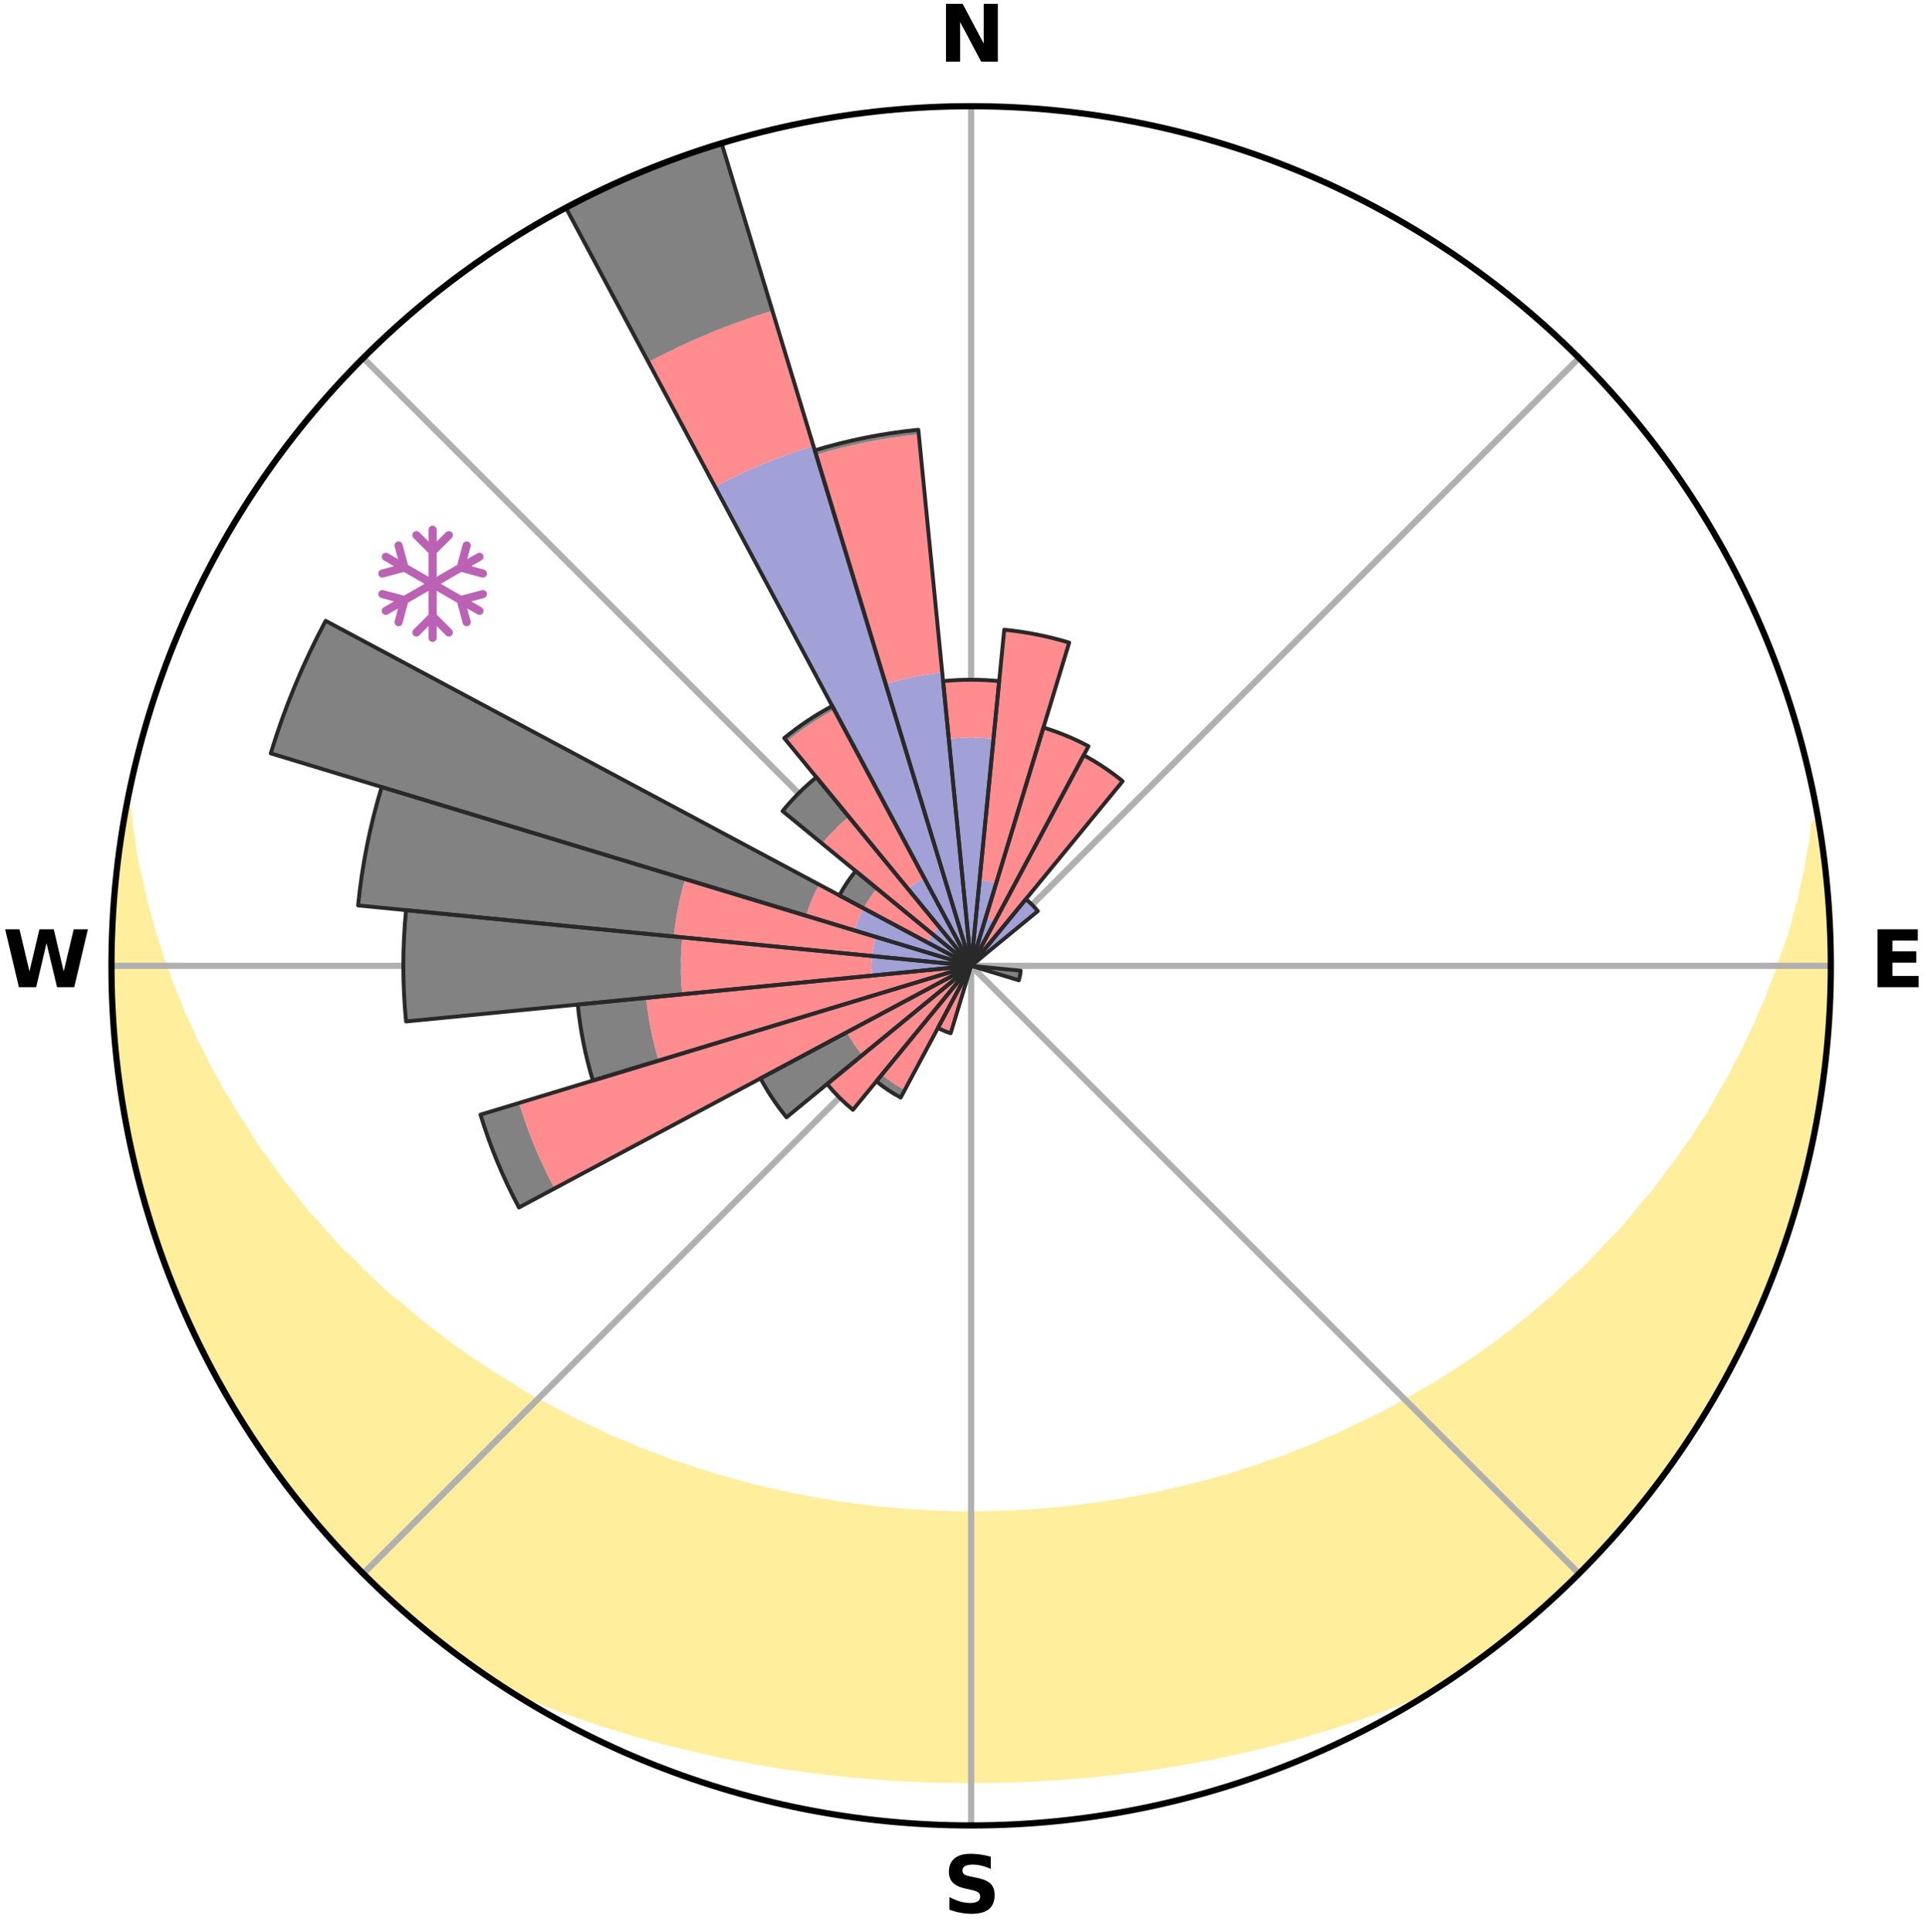 <?xml version="1.0" encoding="utf-8" standalone="no"?>
<!DOCTYPE svg PUBLIC "-//W3C//DTD SVG 1.1//EN"
  "http://www.w3.org/Graphics/SVG/1.1/DTD/svg11.dtd">
<svg xmlns:xlink="http://www.w3.org/1999/xlink" width="248.41pt" height="249.158pt" viewBox="0 0 248.41 249.158" xmlns="http://www.w3.org/2000/svg" version="1.1">
 <title>Ski Rose for Hiihtokeskus Himosvuori</title>
 <defs>
  <style type="text/css">*{stroke-linejoin: round; stroke-linecap: butt}</style>
 </defs>
 <g id="figure_1">
  <g id="patch_1">
   <path d="M 0 249.158 
L 248.41 249.158 
L 248.41 0 
L 0 0 
z
" style="fill: #ffffff"/>
  </g>
  <g id="axes_1">
   <g id="patch_2">
    <path d="M 236.135 124.579 
C 236.135 110.018 233.267 95.599 227.695 82.147 
C 222.122 68.695 213.955 56.471 203.659 46.175 
C 193.363 35.879 181.139 27.711 167.687 22.139 
C 154.235 16.567 139.815 13.699 125.255 13.699 
C 110.694 13.699 96.275 16.567 82.823 22.139 
C 69.371 27.711 57.147 35.879 46.851 46.175 
C 36.555 56.471 28.387 68.695 22.815 82.147 
C 17.243 95.599 14.375 110.018 14.375 124.579 
C 14.375 139.14 17.243 153.559 22.815 167.011 
C 28.387 180.463 36.555 192.687 46.851 202.983 
C 57.147 213.279 69.371 221.447 82.823 227.019 
C 96.275 232.591 110.694 235.459 125.255 235.459 
C 139.815 235.459 154.235 232.591 167.687 227.019 
C 181.139 221.447 193.363 213.279 203.659 202.983 
C 213.955 192.687 222.122 180.463 227.695 167.011 
C 233.267 153.559 236.135 139.14 236.135 124.579 
M 125.255 124.579 
C 125.255 124.579 125.255 124.579 125.255 124.579 
C 125.255 124.579 125.255 124.579 125.255 124.579 
C 125.255 124.579 125.255 124.579 125.255 124.579 
C 125.255 124.579 125.255 124.579 125.255 124.579 
C 125.255 124.579 125.255 124.579 125.255 124.579 
C 125.255 124.579 125.255 124.579 125.255 124.579 
C 125.255 124.579 125.255 124.579 125.255 124.579 
C 125.255 124.579 125.255 124.579 125.255 124.579 
C 125.255 124.579 125.255 124.579 125.255 124.579 
C 125.255 124.579 125.255 124.579 125.255 124.579 
C 125.255 124.579 125.255 124.579 125.255 124.579 
C 125.255 124.579 125.255 124.579 125.255 124.579 
C 125.255 124.579 125.255 124.579 125.255 124.579 
C 125.255 124.579 125.255 124.579 125.255 124.579 
C 125.255 124.579 125.255 124.579 125.255 124.579 
C 125.255 124.579 125.255 124.579 125.255 124.579 
z
" style="fill: #ffffff"/>
   </g>
   <g id="PolyCollection_1">
    <defs>
     <path id="m01f645690a" d="M 234.56 -142.87 
L 234.053 -142.786 
L 233.86 -140.81 
L 233.489 -138.828 
L 233.196 -136.877 
L 232.724 -134.927 
L 232.343 -133.007 
L 231.783 -131.095 
L 231.323 -129.21 
L 230.684 -127.34 
L 230.009 -125.493 
L 229.441 -123.67 
L 228.697 -121.87 
L 228.064 -120.09 
L 227.257 -118.34 
L 226.562 -116.606 
L 225.696 -114.908 
L 224.943 -113.221 
L 224.022 -111.576 
L 223.216 -109.939 
L 222.244 -108.349 
L 221.387 -106.762 
L 220.506 -105.2 
L 219.464 -103.693 
L 218.538 -102.184 
L 217.455 -100.735 
L 216.487 -99.278 
L 215.365 -97.887 
L 214.359 -96.485 
L 213.333 -95.108 
L 212.161 -93.804 
L 211.102 -92.482 
L 210.027 -91.187 
L 208.935 -89.918 
L 207.707 -88.728 
L 206.588 -87.514 
L 205.455 -86.325 
L 204.31 -85.164 
L 203.038 -84.088 
L 201.871 -82.98 
L 200.693 -81.898 
L 199.505 -80.842 
L 198.307 -79.812 
L 197.101 -78.808 
L 195.886 -77.829 
L 194.664 -76.875 
L 193.435 -75.947 
L 192.199 -75.043 
L 190.957 -74.164 
L 189.71 -73.309 
L 188.459 -72.478 
L 187.202 -71.671 
L 185.942 -70.887 
L 184.679 -70.127 
L 183.413 -69.389 
L 182.145 -68.674 
L 180.874 -67.98 
L 179.671 -67.237 
L 178.395 -66.587 
L 177.118 -65.958 
L 175.841 -65.35 
L 174.564 -64.762 
L 173.343 -64.124 
L 172.064 -63.576 
L 170.786 -63.048 
L 169.557 -62.47 
L 168.279 -61.979 
L 167.002 -61.507 
L 165.768 -60.986 
L 164.492 -60.55 
L 163.218 -60.131 
L 161.981 -59.666 
L 160.709 -59.28 
L 159.47 -58.851 
L 158.201 -58.499 
L 156.961 -58.105 
L 155.695 -57.783 
L 154.432 -57.476 
L 153.192 -57.133 
L 151.932 -56.855 
L 150.692 -56.544 
L 149.452 -56.25 
L 148.196 -56.015 
L 146.956 -55.753 
L 145.704 -55.545 
L 144.464 -55.313 
L 143.215 -55.132 
L 141.976 -54.93 
L 140.73 -54.774 
L 139.492 -54.601 
L 138.254 -54.443 
L 137.011 -54.325 
L 135.774 -54.196 
L 134.533 -54.101 
L 133.296 -54 
L 132.059 -53.915 
L 130.821 -53.856 
L 129.584 -53.798 
L 128.347 -53.761 
L 127.11 -53.731 
L 125.873 -53.715 
L 124.636 -53.716 
L 123.4 -53.732 
L 122.163 -53.764 
L 120.926 -53.803 
L 119.689 -53.862 
L 118.453 -53.936 
L 117.215 -54.01 
L 115.978 -54.112 
L 114.741 -54.229 
L 113.501 -54.339 
L 112.263 -54.484 
L 111.021 -54.618 
L 109.783 -54.792 
L 108.538 -54.95 
L 107.3 -55.153 
L 106.062 -55.372 
L 104.813 -55.569 
L 103.575 -55.819 
L 102.323 -56.042 
L 101.084 -56.322 
L 99.828 -56.573 
L 98.59 -56.885 
L 97.331 -57.164 
L 96.092 -57.509 
L 94.83 -57.817 
L 93.592 -58.196 
L 92.326 -58.535 
L 91.089 -58.947 
L 89.821 -59.318 
L 88.586 -59.766 
L 87.315 -60.171 
L 86.043 -60.591 
L 84.81 -61.094 
L 83.536 -61.549 
L 82.261 -62.023 
L 81.033 -62.582 
L 79.757 -63.093 
L 78.481 -63.622 
L 77.259 -64.24 
L 75.984 -64.809 
L 74.709 -65.398 
L 73.434 -66.006 
L 72.225 -66.707 
L 70.954 -67.358 
L 69.684 -68.03 
L 68.416 -68.723 
L 67.149 -69.439 
L 65.963 -70.249 
L 64.705 -71.009 
L 63.45 -71.793 
L 62.198 -72.599 
L 60.951 -73.43 
L 59.709 -74.284 
L 58.472 -75.162 
L 57.241 -76.065 
L 56.016 -76.993 
L 54.799 -77.945 
L 53.589 -78.923 
L 52.387 -79.926 
L 51.194 -80.954 
L 49.901 -81.946 
L 48.726 -83.027 
L 47.561 -84.134 
L 46.408 -85.267 
L 45.267 -86.427 
L 44.019 -87.558 
L 42.903 -88.771 
L 41.8 -90.011 
L 40.713 -91.277 
L 39.515 -92.522 
L 38.458 -93.843 
L 37.419 -95.19 
L 36.266 -96.521 
L 35.262 -97.922 
L 34.278 -99.349 
L 33.178 -100.766 
L 32.234 -102.247 
L 31.311 -103.752 
L 30.273 -105.255 
L 29.395 -106.813 
L 28.402 -108.372 
L 27.573 -109.98 
L 26.629 -111.595 
L 25.852 -113.254 
L 24.961 -114.922 
L 24.239 -116.629 
L 23.405 -118.35 
L 22.742 -120.103 
L 21.968 -121.874 
L 21.369 -123.672 
L 20.661 -125.492 
L 20.128 -127.332 
L 19.491 -129.197 
L 19.03 -131.076 
L 18.47 -132.983 
L 18.087 -134.898 
L 17.612 -136.843 
L 17.186 -138.807 
L 16.939 -140.767 
L 16.618 -142.759 
L 16.473 -144.741 
L 16.238 -144.784 
L 16.238 -144.784 
L 15.942 -142.872 
L 15.601 -140.967 
L 15.372 -139.045 
L 15.177 -137.121 
L 14.896 -135.205 
L 14.768 -133.275 
L 14.674 -131.342 
L 14.493 -129.415 
L 14.507 -127.479 
L 14.392 -125.547 
L 14.432 -123.612 
L 14.505 -121.679 
L 14.491 -119.743 
L 14.669 -117.815 
L 14.721 -115.88 
L 14.926 -113.956 
L 15.164 -112.036 
L 15.35 -110.11 
L 15.653 -108.199 
L 15.987 -106.294 
L 16.237 -104.374 
L 16.636 -102.48 
L 17.067 -100.594 
L 17.442 -98.696 
L 17.936 -96.825 
L 18.461 -94.963 
L 19.017 -93.11 
L 19.515 -91.24 
L 20.133 -89.406 
L 20.782 -87.583 
L 21.461 -85.772 
L 22.17 -83.973 
L 22.821 -82.15 
L 23.591 -80.374 
L 24.391 -78.613 
L 25.22 -76.865 
L 26.079 -75.132 
L 26.975 -73.418 
L 27.891 -71.715 
L 28.752 -69.98 
L 29.726 -68.308 
L 30.729 -66.654 
L 31.76 -65.016 
L 32.819 -63.397 
L 33.91 -61.8 
L 35.024 -60.218 
L 36.166 -58.657 
L 37.339 -57.119 
L 38.534 -55.598 
L 39.756 -54.099 
L 41.011 -52.628 
L 42.218 -51.114 
L 43.529 -49.691 
L 44.859 -48.286 
L 46.225 -46.916 
L 47.545 -45.501 
L 48.968 -44.189 
L 50.363 -42.849 
L 51.791 -41.544 
L 53.252 -40.274 
L 54.736 -39.033 
L 56.233 -37.807 
L 57.756 -36.613 
L 59.323 -35.477 
L 60.868 -34.313 
L 62.455 -33.204 
L 64.127 -32.224 
L 65.912 -31.43 
L 67.702 -30.662 
L 69.502 -29.93 
L 71.305 -29.223 
L 73.116 -28.552 
L 74.929 -27.904 
L 76.748 -27.29 
L 78.568 -26.698 
L 80.393 -26.139 
L 82.217 -25.599 
L 84.046 -25.093 
L 85.874 -24.604 
L 87.705 -24.148 
L 89.535 -23.708 
L 91.359 -23.275 
L 93.193 -22.892 
L 95.025 -22.524 
L 96.859 -22.188 
L 98.691 -21.866 
L 100.521 -21.553 
L 102.355 -21.285 
L 104.188 -21.031 
L 106.022 -20.806 
L 107.852 -20.587 
L 109.685 -20.398 
L 111.518 -20.238 
L 113.35 -20.092 
L 115.181 -19.963 
L 117.014 -19.867 
L 118.845 -19.784 
L 120.677 -19.722 
L 122.508 -19.688 
L 124.339 -19.669 
L 126.17 -19.669 
L 128.002 -19.687 
L 129.833 -19.721 
L 131.664 -19.783 
L 133.496 -19.867 
L 135.328 -19.962 
L 137.16 -20.09 
L 138.992 -20.237 
L 140.825 -20.396 
L 142.657 -20.586 
L 144.488 -20.805 
L 146.322 -21.029 
L 148.155 -21.284 
L 149.99 -21.551 
L 151.819 -21.863 
L 153.651 -22.186 
L 155.486 -22.522 
L 157.317 -22.89 
L 159.152 -23.273 
L 160.976 -23.706 
L 162.806 -24.145 
L 164.637 -24.601 
L 166.465 -25.09 
L 168.294 -25.596 
L 170.118 -26.136 
L 171.943 -26.694 
L 173.763 -27.287 
L 175.583 -27.9 
L 177.395 -28.549 
L 179.207 -29.22 
L 181.009 -29.927 
L 182.81 -30.658 
L 184.599 -31.427 
L 186.386 -32.221 
L 188.057 -33.202 
L 189.643 -34.31 
L 191.203 -35.455 
L 192.751 -36.616 
L 194.272 -37.812 
L 195.775 -39.031 
L 197.263 -40.269 
L 198.69 -41.576 
L 200.134 -42.863 
L 201.547 -44.184 
L 202.933 -45.534 
L 204.279 -46.922 
L 205.669 -48.268 
L 206.947 -49.722 
L 208.282 -51.123 
L 209.559 -52.577 
L 210.799 -54.062 
L 211.974 -55.6 
L 213.221 -57.081 
L 214.332 -58.665 
L 215.492 -60.214 
L 216.623 -61.783 
L 217.658 -63.419 
L 218.727 -65.031 
L 219.778 -66.655 
L 220.785 -68.307 
L 221.67 -70.03 
L 222.619 -71.715 
L 223.53 -73.42 
L 224.409 -75.142 
L 225.257 -76.88 
L 226.073 -78.634 
L 226.852 -80.403 
L 227.601 -82.186 
L 228.318 -83.981 
L 229.108 -85.75 
L 229.76 -87.572 
L 230.366 -89.409 
L 230.95 -91.254 
L 231.5 -93.108 
L 232.017 -94.971 
L 232.595 -96.819 
L 233.043 -98.701 
L 233.458 -100.591 
L 233.839 -102.487 
L 234.185 -104.39 
L 234.591 -106.282 
L 234.869 -108.197 
L 235.112 -110.116 
L 235.322 -112.039 
L 235.617 -113.952 
L 235.731 -115.884 
L 235.837 -117.816 
L 235.909 -119.748 
L 236.069 -121.677 
L 236.073 -123.612 
L 236.014 -125.546 
L 236.071 -127.481 
L 235.973 -129.413 
L 235.842 -131.343 
L 235.677 -133.269 
L 235.599 -135.204 
L 235.337 -137.121 
L 235.071 -139.037 
L 234.892 -140.964 
L 234.56 -142.87 
z
" style="stroke: #ffee9c"/>
    </defs>
    <g clip-path="url(#p3164467bfd)">
     <use xlink:href="#m01f645690a" x="0" y="249.158" style="fill: #ffee9c; stroke: #ffee9c"/>
    </g>
   </g>
   <g id="matplotlib.axis_1">
    <g id="xtick_1">
     <g id="line2d_1">
      <path d="M 125.255 124.579 
L 125.255 13.699 
" clip-path="url(#p3164467bfd)" style="fill: none; stroke: #b0b0b0; stroke-width: 0.8; stroke-linecap: square"/>
     </g>
     <g id="text_1">
      <!-- N -->
      <g transform="translate(121.07 7.958) scale(0.1 -0.1)">
       <defs>
        <path id="DejaVuSans-Bold-4e" d="M 588 4666 
L 1931 4666 
L 3628 1466 
L 3628 4666 
L 4769 4666 
L 4769 0 
L 3425 0 
L 1728 3200 
L 1728 0 
L 588 0 
L 588 4666 
z
" transform="scale(0.016)"/>
       </defs>
       <use xlink:href="#DejaVuSans-Bold-4e"/>
      </g>
     </g>
    </g>
    <g id="xtick_2">
     <g id="line2d_2">
      <path d="M 125.255 124.579 
L 203.659 46.175 
" clip-path="url(#p3164467bfd)" style="fill: none; stroke: #b0b0b0; stroke-width: 0.8; stroke-linecap: square"/>
     </g>
    </g>
    <g id="xtick_3">
     <g id="line2d_3">
      <path d="M 125.255 124.579 
L 236.135 124.579 
" clip-path="url(#p3164467bfd)" style="fill: none; stroke: #b0b0b0; stroke-width: 0.8; stroke-linecap: square"/>
     </g>
     <g id="text_2">
      <!-- E -->
      <g transform="translate(241.219 127.338) scale(0.1 -0.1)">
       <defs>
        <path id="DejaVuSans-Bold-45" d="M 588 4666 
L 3834 4666 
L 3834 3756 
L 1791 3756 
L 1791 2888 
L 3713 2888 
L 3713 1978 
L 1791 1978 
L 1791 909 
L 3903 909 
L 3903 0 
L 588 0 
L 588 4666 
z
" transform="scale(0.016)"/>
       </defs>
       <use xlink:href="#DejaVuSans-Bold-45"/>
      </g>
     </g>
    </g>
    <g id="xtick_4">
     <g id="line2d_4">
      <path d="M 125.255 124.579 
L 203.659 202.983 
" clip-path="url(#p3164467bfd)" style="fill: none; stroke: #b0b0b0; stroke-width: 0.8; stroke-linecap: square"/>
     </g>
    </g>
    <g id="xtick_5">
     <g id="line2d_5">
      <path d="M 125.255 124.579 
L 125.255 235.459 
" clip-path="url(#p3164467bfd)" style="fill: none; stroke: #b0b0b0; stroke-width: 0.8; stroke-linecap: square"/>
     </g>
     <g id="text_3">
      <!-- S -->
      <g transform="translate(121.654 246.718) scale(0.1 -0.1)">
       <defs>
        <path id="DejaVuSans-Bold-53" d="M 3834 4519 
L 3834 3531 
Q 3450 3703 3084 3790 
Q 2719 3878 2394 3878 
Q 1963 3878 1756 3759 
Q 1550 3641 1550 3391 
Q 1550 3203 1689 3098 
Q 1828 2994 2194 2919 
L 2706 2816 
Q 3484 2659 3812 2340 
Q 4141 2022 4141 1434 
Q 4141 663 3683 286 
Q 3225 -91 2284 -91 
Q 1841 -91 1394 -6 
Q 947 78 500 244 
L 500 1259 
Q 947 1022 1364 901 
Q 1781 781 2169 781 
Q 2563 781 2772 912 
Q 2981 1044 2981 1288 
Q 2981 1506 2839 1625 
Q 2697 1744 2272 1838 
L 1806 1941 
Q 1106 2091 782 2419 
Q 459 2747 459 3303 
Q 459 4000 909 4375 
Q 1359 4750 2203 4750 
Q 2588 4750 2994 4692 
Q 3400 4634 3834 4519 
z
" transform="scale(0.016)"/>
       </defs>
       <use xlink:href="#DejaVuSans-Bold-53"/>
      </g>
     </g>
    </g>
    <g id="xtick_6">
     <g id="line2d_6">
      <path d="M 125.255 124.579 
L 46.851 202.983 
" clip-path="url(#p3164467bfd)" style="fill: none; stroke: #b0b0b0; stroke-width: 0.8; stroke-linecap: square"/>
     </g>
    </g>
    <g id="xtick_7">
     <g id="line2d_7">
      <path d="M 125.255 124.579 
L 14.375 124.579 
" clip-path="url(#p3164467bfd)" style="fill: none; stroke: #b0b0b0; stroke-width: 0.8; stroke-linecap: square"/>
     </g>
     <g id="text_4">
      <!-- W -->
      <g transform="translate(0.36 127.338) scale(0.1 -0.1)">
       <defs>
        <path id="DejaVuSans-Bold-57" d="M 191 4666 
L 1344 4666 
L 2150 1275 
L 2950 4666 
L 4109 4666 
L 4909 1275 
L 5716 4666 
L 6859 4666 
L 5759 0 
L 4372 0 
L 3525 3547 
L 2688 0 
L 1300 0 
L 191 4666 
z
" transform="scale(0.016)"/>
       </defs>
       <use xlink:href="#DejaVuSans-Bold-57"/>
      </g>
     </g>
    </g>
    <g id="xtick_8">
     <g id="line2d_8">
      <path d="M 125.255 124.579 
L 46.851 46.175 
" clip-path="url(#p3164467bfd)" style="fill: none; stroke: #b0b0b0; stroke-width: 0.8; stroke-linecap: square"/>
     </g>
    </g>
   </g>
   <g id="matplotlib.axis_2"/>
   <g id="patch_3">
    <path d="M 125.255 124.579 
C 125.255 124.579 125.255 124.579 125.255 124.579 
C 125.255 124.579 125.255 124.579 125.255 124.579 
L 125.255 124.579 
C 125.255 124.579 125.255 124.579 125.255 124.579 
C 125.255 124.579 125.255 124.579 125.255 124.579 
z
" clip-path="url(#p3164467bfd)" style="fill: #d9d9d9"/>
   </g>
   <g id="patch_4">
    <path d="M 125.255 124.579 
C 125.255 124.579 125.255 124.579 125.255 124.579 
C 125.255 124.579 125.255 124.579 125.255 124.579 
L 125.255 124.579 
C 125.255 124.579 125.255 124.579 125.255 124.579 
C 125.255 124.579 125.255 124.579 125.255 124.579 
z
" clip-path="url(#p3164467bfd)" style="fill: #d9d9d9"/>
   </g>
   <g id="patch_5">
    <path d="M 125.255 124.579 
C 125.255 124.579 125.255 124.579 125.255 124.579 
C 125.255 124.579 125.255 124.579 125.255 124.579 
L 125.255 124.579 
C 125.255 124.579 125.255 124.579 125.255 124.579 
C 125.255 124.579 125.255 124.579 125.255 124.579 
z
" clip-path="url(#p3164467bfd)" style="fill: #d9d9d9"/>
   </g>
   <g id="patch_6">
    <path d="M 125.255 124.579 
C 125.255 124.579 125.255 124.579 125.255 124.579 
C 125.255 124.579 125.255 124.579 125.255 124.579 
L 125.255 124.579 
C 125.255 124.579 125.255 124.579 125.255 124.579 
C 125.255 124.579 125.255 124.579 125.255 124.579 
z
" clip-path="url(#p3164467bfd)" style="fill: #d9d9d9"/>
   </g>
   <g id="patch_7">
    <path d="M 125.255 124.579 
C 125.255 124.579 125.255 124.579 125.255 124.579 
C 125.255 124.579 125.255 124.579 125.255 124.579 
L 125.255 124.579 
C 125.255 124.579 125.255 124.579 125.255 124.579 
C 125.255 124.579 125.255 124.579 125.255 124.579 
z
" clip-path="url(#p3164467bfd)" style="fill: #d9d9d9"/>
   </g>
   <g id="patch_8">
    <path d="M 125.255 124.579 
C 125.255 124.579 125.255 124.579 125.255 124.579 
C 125.255 124.579 125.255 124.579 125.255 124.579 
L 125.255 124.579 
C 125.255 124.579 125.255 124.579 125.255 124.579 
C 125.255 124.579 125.255 124.579 125.255 124.579 
z
" clip-path="url(#p3164467bfd)" style="fill: #d9d9d9"/>
   </g>
   <g id="patch_9">
    <path d="M 125.255 124.579 
C 125.255 124.579 125.255 124.579 125.255 124.579 
C 125.255 124.579 125.255 124.579 125.255 124.579 
L 125.255 124.579 
C 125.255 124.579 125.255 124.579 125.255 124.579 
C 125.255 124.579 125.255 124.579 125.255 124.579 
z
" clip-path="url(#p3164467bfd)" style="fill: #d9d9d9"/>
   </g>
   <g id="patch_10">
    <path d="M 125.255 124.579 
C 125.255 124.579 125.255 124.579 125.255 124.579 
C 125.255 124.579 125.255 124.579 125.255 124.579 
L 125.255 124.579 
C 125.255 124.579 125.255 124.579 125.255 124.579 
C 125.255 124.579 125.255 124.579 125.255 124.579 
z
" clip-path="url(#p3164467bfd)" style="fill: #d9d9d9"/>
   </g>
   <g id="patch_11">
    <path d="M 125.255 124.579 
C 125.255 124.579 125.255 124.579 125.255 124.579 
C 125.255 124.579 125.255 124.579 125.255 124.579 
L 125.255 124.579 
C 125.255 124.579 125.255 124.579 125.255 124.579 
C 125.255 124.579 125.255 124.579 125.255 124.579 
z
" clip-path="url(#p3164467bfd)" style="fill: #d9d9d9"/>
   </g>
   <g id="patch_12">
    <path d="M 125.255 124.579 
C 125.255 124.579 125.255 124.579 125.255 124.579 
C 125.255 124.579 125.255 124.579 125.255 124.579 
L 125.255 124.579 
C 125.255 124.579 125.255 124.579 125.255 124.579 
C 125.255 124.579 125.255 124.579 125.255 124.579 
z
" clip-path="url(#p3164467bfd)" style="fill: #d9d9d9"/>
   </g>
   <g id="patch_13">
    <path d="M 125.255 124.579 
C 125.255 124.579 125.255 124.579 125.255 124.579 
C 125.255 124.579 125.255 124.579 125.255 124.579 
L 125.255 124.579 
C 125.255 124.579 125.255 124.579 125.255 124.579 
C 125.255 124.579 125.255 124.579 125.255 124.579 
z
" clip-path="url(#p3164467bfd)" style="fill: #d9d9d9"/>
   </g>
   <g id="patch_14">
    <path d="M 125.255 124.579 
C 125.255 124.579 125.255 124.579 125.255 124.579 
C 125.255 124.579 125.255 124.579 125.255 124.579 
L 125.255 124.579 
C 125.255 124.579 125.255 124.579 125.255 124.579 
C 125.255 124.579 125.255 124.579 125.255 124.579 
z
" clip-path="url(#p3164467bfd)" style="fill: #d9d9d9"/>
   </g>
   <g id="patch_15">
    <path d="M 125.255 124.579 
C 125.255 124.579 125.255 124.579 125.255 124.579 
C 125.255 124.579 125.255 124.579 125.255 124.579 
L 125.255 124.579 
C 125.255 124.579 125.255 124.579 125.255 124.579 
C 125.255 124.579 125.255 124.579 125.255 124.579 
z
" clip-path="url(#p3164467bfd)" style="fill: #d9d9d9"/>
   </g>
   <g id="patch_16">
    <path d="M 125.255 124.579 
C 125.255 124.579 125.255 124.579 125.255 124.579 
C 125.255 124.579 125.255 124.579 125.255 124.579 
L 125.255 124.579 
C 125.255 124.579 125.255 124.579 125.255 124.579 
C 125.255 124.579 125.255 124.579 125.255 124.579 
z
" clip-path="url(#p3164467bfd)" style="fill: #d9d9d9"/>
   </g>
   <g id="patch_17">
    <path d="M 125.255 124.579 
C 125.255 124.579 125.255 124.579 125.255 124.579 
C 125.255 124.579 125.255 124.579 125.255 124.579 
L 125.255 124.579 
C 125.255 124.579 125.255 124.579 125.255 124.579 
C 125.255 124.579 125.255 124.579 125.255 124.579 
z
" clip-path="url(#p3164467bfd)" style="fill: #d9d9d9"/>
   </g>
   <g id="patch_18">
    <path d="M 125.255 124.579 
C 125.255 124.579 125.255 124.579 125.255 124.579 
C 125.255 124.579 125.255 124.579 125.255 124.579 
L 125.255 124.579 
C 125.255 124.579 125.255 124.579 125.255 124.579 
C 125.255 124.579 125.255 124.579 125.255 124.579 
z
" clip-path="url(#p3164467bfd)" style="fill: #d9d9d9"/>
   </g>
   <g id="patch_19">
    <path d="M 125.255 124.579 
C 125.255 124.579 125.255 124.579 125.255 124.579 
C 125.255 124.579 125.255 124.579 125.255 124.579 
L 125.255 124.579 
C 125.255 124.579 125.255 124.579 125.255 124.579 
C 125.255 124.579 125.255 124.579 125.255 124.579 
z
" clip-path="url(#p3164467bfd)" style="fill: #d9d9d9"/>
   </g>
   <g id="patch_20">
    <path d="M 125.255 124.579 
C 125.255 124.579 125.255 124.579 125.255 124.579 
C 125.255 124.579 125.255 124.579 125.255 124.579 
L 125.255 124.579 
C 125.255 124.579 125.255 124.579 125.255 124.579 
C 125.255 124.579 125.255 124.579 125.255 124.579 
z
" clip-path="url(#p3164467bfd)" style="fill: #d9d9d9"/>
   </g>
   <g id="patch_21">
    <path d="M 125.255 124.579 
C 125.255 124.579 125.255 124.579 125.255 124.579 
C 125.255 124.579 125.255 124.579 125.255 124.579 
L 125.255 124.579 
C 125.255 124.579 125.255 124.579 125.255 124.579 
C 125.255 124.579 125.255 124.579 125.255 124.579 
z
" clip-path="url(#p3164467bfd)" style="fill: #d9d9d9"/>
   </g>
   <g id="patch_22">
    <path d="M 125.255 124.579 
C 125.255 124.579 125.255 124.579 125.255 124.579 
C 125.255 124.579 125.255 124.579 125.255 124.579 
L 125.255 124.579 
C 125.255 124.579 125.255 124.579 125.255 124.579 
C 125.255 124.579 125.255 124.579 125.255 124.579 
z
" clip-path="url(#p3164467bfd)" style="fill: #d9d9d9"/>
   </g>
   <g id="patch_23">
    <path d="M 125.255 124.579 
C 125.255 124.579 125.255 124.579 125.255 124.579 
C 125.255 124.579 125.255 124.579 125.255 124.579 
L 125.255 124.579 
C 125.255 124.579 125.255 124.579 125.255 124.579 
C 125.255 124.579 125.255 124.579 125.255 124.579 
z
" clip-path="url(#p3164467bfd)" style="fill: #d9d9d9"/>
   </g>
   <g id="patch_24">
    <path d="M 125.255 124.579 
C 125.255 124.579 125.255 124.579 125.255 124.579 
C 125.255 124.579 125.255 124.579 125.255 124.579 
L 125.255 124.579 
C 125.255 124.579 125.255 124.579 125.255 124.579 
C 125.255 124.579 125.255 124.579 125.255 124.579 
z
" clip-path="url(#p3164467bfd)" style="fill: #d9d9d9"/>
   </g>
   <g id="patch_25">
    <path d="M 125.255 124.579 
C 125.255 124.579 125.255 124.579 125.255 124.579 
C 125.255 124.579 125.255 124.579 125.255 124.579 
L 125.255 124.579 
C 125.255 124.579 125.255 124.579 125.255 124.579 
C 125.255 124.579 125.255 124.579 125.255 124.579 
z
" clip-path="url(#p3164467bfd)" style="fill: #d9d9d9"/>
   </g>
   <g id="patch_26">
    <path d="M 125.255 124.579 
C 125.255 124.579 125.255 124.579 125.255 124.579 
C 125.255 124.579 125.255 124.579 125.255 124.579 
L 125.255 124.579 
C 125.255 124.579 125.255 124.579 125.255 124.579 
C 125.255 124.579 125.255 124.579 125.255 124.579 
z
" clip-path="url(#p3164467bfd)" style="fill: #d9d9d9"/>
   </g>
   <g id="patch_27">
    <path d="M 125.255 124.579 
C 125.255 124.579 125.255 124.579 125.255 124.579 
C 125.255 124.579 125.255 124.579 125.255 124.579 
L 125.255 124.579 
C 125.255 124.579 125.255 124.579 125.255 124.579 
C 125.255 124.579 125.255 124.579 125.255 124.579 
z
" clip-path="url(#p3164467bfd)" style="fill: #d9d9d9"/>
   </g>
   <g id="patch_28">
    <path d="M 125.255 124.579 
C 125.255 124.579 125.255 124.579 125.255 124.579 
C 125.255 124.579 125.255 124.579 125.255 124.579 
L 125.255 124.579 
C 125.255 124.579 125.255 124.579 125.255 124.579 
C 125.255 124.579 125.255 124.579 125.255 124.579 
z
" clip-path="url(#p3164467bfd)" style="fill: #d9d9d9"/>
   </g>
   <g id="patch_29">
    <path d="M 125.255 124.579 
C 125.255 124.579 125.255 124.579 125.255 124.579 
C 125.255 124.579 125.255 124.579 125.255 124.579 
L 125.255 124.579 
C 125.255 124.579 125.255 124.579 125.255 124.579 
C 125.255 124.579 125.255 124.579 125.255 124.579 
z
" clip-path="url(#p3164467bfd)" style="fill: #d9d9d9"/>
   </g>
   <g id="patch_30">
    <path d="M 125.255 124.579 
C 125.255 124.579 125.255 124.579 125.255 124.579 
C 125.255 124.579 125.255 124.579 125.255 124.579 
L 125.255 124.579 
C 125.255 124.579 125.255 124.579 125.255 124.579 
C 125.255 124.579 125.255 124.579 125.255 124.579 
z
" clip-path="url(#p3164467bfd)" style="fill: #d9d9d9"/>
   </g>
   <g id="patch_31">
    <path d="M 125.255 124.579 
C 125.255 124.579 125.255 124.579 125.255 124.579 
C 125.255 124.579 125.255 124.579 125.255 124.579 
L 125.255 124.579 
C 125.255 124.579 125.255 124.579 125.255 124.579 
C 125.255 124.579 125.255 124.579 125.255 124.579 
z
" clip-path="url(#p3164467bfd)" style="fill: #d9d9d9"/>
   </g>
   <g id="patch_32">
    <path d="M 125.255 124.579 
C 125.255 124.579 125.255 124.579 125.255 124.579 
C 125.255 124.579 125.255 124.579 125.255 124.579 
L 125.255 124.579 
C 125.255 124.579 125.255 124.579 125.255 124.579 
C 125.255 124.579 125.255 124.579 125.255 124.579 
z
" clip-path="url(#p3164467bfd)" style="fill: #d9d9d9"/>
   </g>
   <g id="patch_33">
    <path d="M 125.255 124.579 
C 125.255 124.579 125.255 124.579 125.255 124.579 
C 125.255 124.579 125.255 124.579 125.255 124.579 
L 125.255 124.579 
C 125.255 124.579 125.255 124.579 125.255 124.579 
C 125.255 124.579 125.255 124.579 125.255 124.579 
z
" clip-path="url(#p3164467bfd)" style="fill: #d9d9d9"/>
   </g>
   <g id="patch_34">
    <path d="M 125.255 124.579 
C 125.255 124.579 125.255 124.579 125.255 124.579 
C 125.255 124.579 125.255 124.579 125.255 124.579 
L 125.255 124.579 
C 125.255 124.579 125.255 124.579 125.255 124.579 
C 125.255 124.579 125.255 124.579 125.255 124.579 
z
" clip-path="url(#p3164467bfd)" style="fill: #d9d9d9"/>
   </g>
   <g id="patch_35">
    <path d="M 125.255 124.579 
C 125.255 124.579 125.255 124.579 125.255 124.579 
C 125.255 124.579 125.255 124.579 125.255 124.579 
L 128.14 95.286 
C 127.181 95.192 126.218 95.145 125.255 95.145 
C 124.291 95.145 123.329 95.192 122.37 95.286 
z
" clip-path="url(#p3164467bfd)" style="fill: #a1a1d8"/>
   </g>
   <g id="patch_36">
    <path d="M 125.255 124.579 
C 125.255 124.579 125.255 124.579 125.255 124.579 
C 125.255 124.579 125.255 124.579 125.255 124.579 
L 128.484 113.933 
C 128.136 113.827 127.782 113.739 127.425 113.668 
C 127.068 113.597 126.708 113.543 126.345 113.507 
z
" clip-path="url(#p3164467bfd)" style="fill: #a1a1d8"/>
   </g>
   <g id="patch_37">
    <path d="M 125.255 124.579 
C 125.255 124.579 125.255 124.579 125.255 124.579 
C 125.255 124.579 125.255 124.579 125.255 124.579 
L 128.283 118.914 
C 128.097 118.815 127.907 118.725 127.713 118.645 
C 127.519 118.564 127.321 118.494 127.119 118.433 
z
" clip-path="url(#p3164467bfd)" style="fill: #a1a1d8"/>
   </g>
   <g id="patch_38">
    <path d="M 125.255 124.579 
C 125.255 124.579 125.255 124.579 125.255 124.579 
C 125.255 124.579 125.255 124.579 125.255 124.579 
L 125.255 124.579 
C 125.255 124.579 125.255 124.579 125.255 124.579 
C 125.255 124.579 125.255 124.579 125.255 124.579 
z
" clip-path="url(#p3164467bfd)" style="fill: #a1a1d8"/>
   </g>
   <g id="patch_39">
    <path d="M 125.255 124.579 
C 125.255 124.579 125.255 124.579 125.255 124.579 
C 125.255 124.579 125.255 124.579 125.255 124.579 
L 133.855 117.521 
C 133.624 117.24 133.379 116.97 133.122 116.712 
C 132.864 116.455 132.594 116.21 132.313 115.979 
z
" clip-path="url(#p3164467bfd)" style="fill: #a1a1d8"/>
   </g>
   <g id="patch_40">
    <path d="M 125.255 124.579 
C 125.255 124.579 125.255 124.579 125.255 124.579 
C 125.255 124.579 125.255 124.579 125.255 124.579 
L 125.255 124.579 
C 125.255 124.579 125.255 124.579 125.255 124.579 
C 125.255 124.579 125.255 124.579 125.255 124.579 
z
" clip-path="url(#p3164467bfd)" style="fill: #a1a1d8"/>
   </g>
   <g id="patch_41">
    <path d="M 125.255 124.579 
C 125.255 124.579 125.255 124.579 125.255 124.579 
C 125.255 124.579 125.255 124.579 125.255 124.579 
L 125.255 124.579 
C 125.255 124.579 125.255 124.579 125.255 124.579 
C 125.255 124.579 125.255 124.579 125.255 124.579 
z
" clip-path="url(#p3164467bfd)" style="fill: #a1a1d8"/>
   </g>
   <g id="patch_42">
    <path d="M 125.255 124.579 
C 125.255 124.579 125.255 124.579 125.255 124.579 
C 125.255 124.579 125.255 124.579 125.255 124.579 
L 125.255 124.579 
C 125.255 124.579 125.255 124.579 125.255 124.579 
C 125.255 124.579 125.255 124.579 125.255 124.579 
z
" clip-path="url(#p3164467bfd)" style="fill: #a1a1d8"/>
   </g>
   <g id="patch_43">
    <path d="M 125.255 124.579 
C 125.255 124.579 125.255 124.579 125.255 124.579 
C 125.255 124.579 125.255 124.579 125.255 124.579 
L 125.255 124.579 
C 125.255 124.579 125.255 124.579 125.255 124.579 
C 125.255 124.579 125.255 124.579 125.255 124.579 
z
" clip-path="url(#p3164467bfd)" style="fill: #a1a1d8"/>
   </g>
   <g id="patch_44">
    <path d="M 125.255 124.579 
C 125.255 124.579 125.255 124.579 125.255 124.579 
C 125.255 124.579 125.255 124.579 125.255 124.579 
L 125.255 124.579 
C 125.255 124.579 125.255 124.579 125.255 124.579 
C 125.255 124.579 125.255 124.579 125.255 124.579 
z
" clip-path="url(#p3164467bfd)" style="fill: #a1a1d8"/>
   </g>
   <g id="patch_45">
    <path d="M 125.255 124.579 
C 125.255 124.579 125.255 124.579 125.255 124.579 
C 125.255 124.579 125.255 124.579 125.255 124.579 
L 125.255 124.579 
C 125.255 124.579 125.255 124.579 125.255 124.579 
C 125.255 124.579 125.255 124.579 125.255 124.579 
z
" clip-path="url(#p3164467bfd)" style="fill: #a1a1d8"/>
   </g>
   <g id="patch_46">
    <path d="M 125.255 124.579 
C 125.255 124.579 125.255 124.579 125.255 124.579 
C 125.255 124.579 125.255 124.579 125.255 124.579 
L 125.255 124.579 
C 125.255 124.579 125.255 124.579 125.255 124.579 
C 125.255 124.579 125.255 124.579 125.255 124.579 
z
" clip-path="url(#p3164467bfd)" style="fill: #a1a1d8"/>
   </g>
   <g id="patch_47">
    <path d="M 125.255 124.579 
C 125.255 124.579 125.255 124.579 125.255 124.579 
C 125.255 124.579 125.255 124.579 125.255 124.579 
L 125.255 124.579 
C 125.255 124.579 125.255 124.579 125.255 124.579 
C 125.255 124.579 125.255 124.579 125.255 124.579 
z
" clip-path="url(#p3164467bfd)" style="fill: #a1a1d8"/>
   </g>
   <g id="patch_48">
    <path d="M 125.255 124.579 
C 125.255 124.579 125.255 124.579 125.255 124.579 
C 125.255 124.579 125.255 124.579 125.255 124.579 
L 125.255 124.579 
C 125.255 124.579 125.255 124.579 125.255 124.579 
C 125.255 124.579 125.255 124.579 125.255 124.579 
z
" clip-path="url(#p3164467bfd)" style="fill: #a1a1d8"/>
   </g>
   <g id="patch_49">
    <path d="M 125.255 124.579 
C 125.255 124.579 125.255 124.579 125.255 124.579 
C 125.255 124.579 125.255 124.579 125.255 124.579 
L 125.255 124.579 
C 125.255 124.579 125.255 124.579 125.255 124.579 
C 125.255 124.579 125.255 124.579 125.255 124.579 
z
" clip-path="url(#p3164467bfd)" style="fill: #a1a1d8"/>
   </g>
   <g id="patch_50">
    <path d="M 125.255 124.579 
C 125.255 124.579 125.255 124.579 125.255 124.579 
C 125.255 124.579 125.255 124.579 125.255 124.579 
L 125.255 124.579 
C 125.255 124.579 125.255 124.579 125.255 124.579 
C 125.255 124.579 125.255 124.579 125.255 124.579 
z
" clip-path="url(#p3164467bfd)" style="fill: #a1a1d8"/>
   </g>
   <g id="patch_51">
    <path d="M 125.255 124.579 
C 125.255 124.579 125.255 124.579 125.255 124.579 
C 125.255 124.579 125.255 124.579 125.255 124.579 
L 125.255 124.579 
C 125.255 124.579 125.255 124.579 125.255 124.579 
C 125.255 124.579 125.255 124.579 125.255 124.579 
z
" clip-path="url(#p3164467bfd)" style="fill: #a1a1d8"/>
   </g>
   <g id="patch_52">
    <path d="M 125.255 124.579 
C 125.255 124.579 125.255 124.579 125.255 124.579 
C 125.255 124.579 125.255 124.579 125.255 124.579 
L 125.255 124.579 
C 125.255 124.579 125.255 124.579 125.255 124.579 
C 125.255 124.579 125.255 124.579 125.255 124.579 
z
" clip-path="url(#p3164467bfd)" style="fill: #a1a1d8"/>
   </g>
   <g id="patch_53">
    <path d="M 125.255 124.579 
C 125.255 124.579 125.255 124.579 125.255 124.579 
C 125.255 124.579 125.255 124.579 125.255 124.579 
L 125.255 124.579 
C 125.255 124.579 125.255 124.579 125.255 124.579 
C 125.255 124.579 125.255 124.579 125.255 124.579 
z
" clip-path="url(#p3164467bfd)" style="fill: #a1a1d8"/>
   </g>
   <g id="patch_54">
    <path d="M 125.255 124.579 
C 125.255 124.579 125.255 124.579 125.255 124.579 
C 125.255 124.579 125.255 124.579 125.255 124.579 
L 125.255 124.579 
C 125.255 124.579 125.255 124.579 125.255 124.579 
C 125.255 124.579 125.255 124.579 125.255 124.579 
z
" clip-path="url(#p3164467bfd)" style="fill: #a1a1d8"/>
   </g>
   <g id="patch_55">
    <path d="M 125.255 124.579 
C 125.255 124.579 125.255 124.579 125.255 124.579 
C 125.255 124.579 125.255 124.579 125.255 124.579 
L 125.255 124.579 
C 125.255 124.579 125.255 124.579 125.255 124.579 
C 125.255 124.579 125.255 124.579 125.255 124.579 
z
" clip-path="url(#p3164467bfd)" style="fill: #a1a1d8"/>
   </g>
   <g id="patch_56">
    <path d="M 125.255 124.579 
C 125.255 124.579 125.255 124.579 125.255 124.579 
C 125.255 124.579 125.255 124.579 125.255 124.579 
L 125.255 124.579 
C 125.255 124.579 125.255 124.579 125.255 124.579 
C 125.255 124.579 125.255 124.579 125.255 124.579 
z
" clip-path="url(#p3164467bfd)" style="fill: #a1a1d8"/>
   </g>
   <g id="patch_57">
    <path d="M 125.255 124.579 
C 125.255 124.579 125.255 124.579 125.255 124.579 
C 125.255 124.579 125.255 124.579 125.255 124.579 
L 125.255 124.579 
C 125.255 124.579 125.255 124.579 125.255 124.579 
C 125.255 124.579 125.255 124.579 125.255 124.579 
z
" clip-path="url(#p3164467bfd)" style="fill: #a1a1d8"/>
   </g>
   <g id="patch_58">
    <path d="M 125.255 124.579 
C 125.255 124.579 125.255 124.579 125.255 124.579 
C 125.255 124.579 125.255 124.579 125.255 124.579 
L 125.255 124.579 
C 125.255 124.579 125.255 124.579 125.255 124.579 
C 125.255 124.579 125.255 124.579 125.255 124.579 
z
" clip-path="url(#p3164467bfd)" style="fill: #a1a1d8"/>
   </g>
   <g id="patch_59">
    <path d="M 125.255 124.579 
C 125.255 124.579 125.255 124.579 125.255 124.579 
C 125.255 124.579 125.255 124.579 125.255 124.579 
L 112.47 123.32 
C 112.429 123.738 112.409 124.159 112.409 124.579 
C 112.409 125 112.429 125.42 112.47 125.838 
z
" clip-path="url(#p3164467bfd)" style="fill: #a1a1d8"/>
   </g>
   <g id="patch_60">
    <path d="M 125.255 124.579 
C 125.255 124.579 125.255 124.579 125.255 124.579 
C 125.255 124.579 125.255 124.579 125.255 124.579 
L 112.962 120.85 
C 112.84 121.252 112.737 121.66 112.655 122.073 
C 112.573 122.485 112.512 122.901 112.47 123.32 
z
" clip-path="url(#p3164467bfd)" style="fill: #a1a1d8"/>
   </g>
   <g id="patch_61">
    <path d="M 125.255 124.579 
C 125.255 124.579 125.255 124.579 125.255 124.579 
C 125.255 124.579 125.255 124.579 125.255 124.579 
L 111.379 117.162 
C 111.137 117.617 110.916 118.082 110.719 118.558 
C 110.522 119.034 110.348 119.519 110.199 120.012 
z
" clip-path="url(#p3164467bfd)" style="fill: #a1a1d8"/>
   </g>
   <g id="patch_62">
    <path d="M 125.255 124.579 
C 125.255 124.579 125.255 124.579 125.255 124.579 
C 125.255 124.579 125.255 124.579 125.255 124.579 
L 120.29 120.504 
C 120.156 120.667 120.031 120.836 119.914 121.011 
C 119.797 121.185 119.689 121.366 119.59 121.551 
z
" clip-path="url(#p3164467bfd)" style="fill: #a1a1d8"/>
   </g>
   <g id="patch_63">
    <path d="M 125.255 124.579 
C 125.255 124.579 125.255 124.579 125.255 124.579 
C 125.255 124.579 125.255 124.579 125.255 124.579 
L 121.18 119.614 
C 121.018 119.747 120.862 119.889 120.713 120.037 
C 120.564 120.186 120.423 120.342 120.29 120.504 
z
" clip-path="url(#p3164467bfd)" style="fill: #a1a1d8"/>
   </g>
   <g id="patch_64">
    <path d="M 125.255 124.579 
C 125.255 124.579 125.255 124.579 125.255 124.579 
C 125.255 124.579 125.255 124.579 125.255 124.579 
L 119.199 113.25 
C 118.828 113.448 118.467 113.664 118.118 113.898 
C 117.768 114.131 117.43 114.382 117.105 114.649 
z
" clip-path="url(#p3164467bfd)" style="fill: #a1a1d8"/>
   </g>
   <g id="patch_65">
    <path d="M 125.255 124.579 
C 125.255 124.579 125.255 124.579 125.255 124.579 
C 125.255 124.579 125.255 124.579 125.255 124.579 
L 104.915 57.528 
C 102.721 58.194 100.56 58.967 98.441 59.845 
C 96.322 60.723 94.248 61.704 92.225 62.785 
z
" clip-path="url(#p3164467bfd)" style="fill: #a1a1d8"/>
   </g>
   <g id="patch_66">
    <path d="M 125.255 124.579 
C 125.255 124.579 125.255 124.579 125.255 124.579 
C 125.255 124.579 125.255 124.579 125.255 124.579 
L 121.53 86.762 
C 120.292 86.884 119.061 87.067 117.841 87.31 
C 116.622 87.552 115.414 87.855 114.224 88.216 
z
" clip-path="url(#p3164467bfd)" style="fill: #a1a1d8"/>
   </g>
   <g id="patch_67">
    <path d="M 122.37 95.286 
C 123.329 95.192 124.291 95.145 125.255 95.145 
C 126.218 95.145 127.181 95.192 128.14 95.286 
L 128.871 87.859 
C 127.67 87.74 126.463 87.681 125.255 87.681 
C 124.047 87.681 122.84 87.74 121.638 87.859 
z
" clip-path="url(#p3164467bfd)" style="fill: #ff8c8e"/>
   </g>
   <g id="patch_68">
    <path d="M 126.345 113.507 
C 126.708 113.543 127.068 113.597 127.425 113.668 
C 127.782 113.739 128.136 113.827 128.484 113.933 
L 137.901 82.891 
C 136.536 82.477 135.152 82.131 133.754 81.853 
C 132.355 81.574 130.944 81.365 129.525 81.225 
z
" clip-path="url(#p3164467bfd)" style="fill: #ff8c8e"/>
   </g>
   <g id="patch_69">
    <path d="M 127.119 118.433 
C 127.321 118.494 127.519 118.564 127.713 118.645 
C 127.907 118.725 128.097 118.815 128.283 118.914 
L 140.394 96.256 
C 139.467 95.76 138.516 95.31 137.545 94.908 
C 136.574 94.506 135.583 94.152 134.577 93.846 
z
" clip-path="url(#p3164467bfd)" style="fill: #ff8c8e"/>
   </g>
   <g id="patch_70">
    <path d="M 125.255 124.579 
C 125.255 124.579 125.255 124.579 125.255 124.579 
C 125.255 124.579 125.255 124.579 125.255 124.579 
L 144.797 100.767 
C 144.017 100.128 143.207 99.527 142.369 98.966 
C 141.53 98.406 140.665 97.888 139.776 97.412 
z
" clip-path="url(#p3164467bfd)" style="fill: #ff8c8e"/>
   </g>
   <g id="patch_71">
    <path d="M 132.313 115.979 
C 132.594 116.21 132.864 116.455 133.122 116.712 
C 133.379 116.97 133.624 117.24 133.855 117.521 
L 133.855 117.521 
C 133.624 117.24 133.379 116.97 133.122 116.712 
C 132.864 116.455 132.594 116.21 132.313 115.979 
z
" clip-path="url(#p3164467bfd)" style="fill: #ff8c8e"/>
   </g>
   <g id="patch_72">
    <path d="M 125.255 124.579 
C 125.255 124.579 125.255 124.579 125.255 124.579 
C 125.255 124.579 125.255 124.579 125.255 124.579 
L 125.255 124.579 
C 125.255 124.579 125.255 124.579 125.255 124.579 
C 125.255 124.579 125.255 124.579 125.255 124.579 
z
" clip-path="url(#p3164467bfd)" style="fill: #ff8c8e"/>
   </g>
   <g id="patch_73">
    <path d="M 125.255 124.579 
C 125.255 124.579 125.255 124.579 125.255 124.579 
C 125.255 124.579 125.255 124.579 125.255 124.579 
L 125.255 124.579 
C 125.255 124.579 125.255 124.579 125.255 124.579 
C 125.255 124.579 125.255 124.579 125.255 124.579 
z
" clip-path="url(#p3164467bfd)" style="fill: #ff8c8e"/>
   </g>
   <g id="patch_74">
    <path d="M 125.255 124.579 
C 125.255 124.579 125.255 124.579 125.255 124.579 
C 125.255 124.579 125.255 124.579 125.255 124.579 
L 125.255 124.579 
C 125.255 124.579 125.255 124.579 125.255 124.579 
C 125.255 124.579 125.255 124.579 125.255 124.579 
z
" clip-path="url(#p3164467bfd)" style="fill: #ff8c8e"/>
   </g>
   <g id="patch_75">
    <path d="M 125.255 124.579 
C 125.255 124.579 125.255 124.579 125.255 124.579 
C 125.255 124.579 125.255 124.579 125.255 124.579 
L 125.255 124.579 
C 125.255 124.579 125.255 124.579 125.255 124.579 
C 125.255 124.579 125.255 124.579 125.255 124.579 
z
" clip-path="url(#p3164467bfd)" style="fill: #ff8c8e"/>
   </g>
   <g id="patch_76">
    <path d="M 125.255 124.579 
C 125.255 124.579 125.255 124.579 125.255 124.579 
C 125.255 124.579 125.255 124.579 125.255 124.579 
L 125.255 124.579 
C 125.255 124.579 125.255 124.579 125.255 124.579 
C 125.255 124.579 125.255 124.579 125.255 124.579 
z
" clip-path="url(#p3164467bfd)" style="fill: #ff8c8e"/>
   </g>
   <g id="patch_77">
    <path d="M 125.255 124.579 
C 125.255 124.579 125.255 124.579 125.255 124.579 
C 125.255 124.579 125.255 124.579 125.255 124.579 
L 125.255 124.579 
C 125.255 124.579 125.255 124.579 125.255 124.579 
C 125.255 124.579 125.255 124.579 125.255 124.579 
z
" clip-path="url(#p3164467bfd)" style="fill: #ff8c8e"/>
   </g>
   <g id="patch_78">
    <path d="M 125.255 124.579 
C 125.255 124.579 125.255 124.579 125.255 124.579 
C 125.255 124.579 125.255 124.579 125.255 124.579 
L 125.255 124.579 
C 125.255 124.579 125.255 124.579 125.255 124.579 
C 125.255 124.579 125.255 124.579 125.255 124.579 
z
" clip-path="url(#p3164467bfd)" style="fill: #ff8c8e"/>
   </g>
   <g id="patch_79">
    <path d="M 125.255 124.579 
C 125.255 124.579 125.255 124.579 125.255 124.579 
C 125.255 124.579 125.255 124.579 125.255 124.579 
L 125.255 124.579 
C 125.255 124.579 125.255 124.579 125.255 124.579 
C 125.255 124.579 125.255 124.579 125.255 124.579 
z
" clip-path="url(#p3164467bfd)" style="fill: #ff8c8e"/>
   </g>
   <g id="patch_80">
    <path d="M 125.255 124.579 
C 125.255 124.579 125.255 124.579 125.255 124.579 
C 125.255 124.579 125.255 124.579 125.255 124.579 
L 125.255 124.579 
C 125.255 124.579 125.255 124.579 125.255 124.579 
C 125.255 124.579 125.255 124.579 125.255 124.579 
z
" clip-path="url(#p3164467bfd)" style="fill: #ff8c8e"/>
   </g>
   <g id="patch_81">
    <path d="M 125.255 124.579 
C 125.255 124.579 125.255 124.579 125.255 124.579 
C 125.255 124.579 125.255 124.579 125.255 124.579 
L 125.255 124.579 
C 125.255 124.579 125.255 124.579 125.255 124.579 
C 125.255 124.579 125.255 124.579 125.255 124.579 
z
" clip-path="url(#p3164467bfd)" style="fill: #ff8c8e"/>
   </g>
   <g id="patch_82">
    <path d="M 125.255 124.579 
C 125.255 124.579 125.255 124.579 125.255 124.579 
C 125.255 124.579 125.255 124.579 125.255 124.579 
L 125.255 124.579 
C 125.255 124.579 125.255 124.579 125.255 124.579 
C 125.255 124.579 125.255 124.579 125.255 124.579 
z
" clip-path="url(#p3164467bfd)" style="fill: #ff8c8e"/>
   </g>
   <g id="patch_83">
    <path d="M 125.255 124.579 
C 125.255 124.579 125.255 124.579 125.255 124.579 
C 125.255 124.579 125.255 124.579 125.255 124.579 
L 125.255 124.579 
C 125.255 124.579 125.255 124.579 125.255 124.579 
C 125.255 124.579 125.255 124.579 125.255 124.579 
z
" clip-path="url(#p3164467bfd)" style="fill: #ff8c8e"/>
   </g>
   <g id="patch_84">
    <path d="M 125.255 124.579 
C 125.255 124.579 125.255 124.579 125.255 124.579 
C 125.255 124.579 125.255 124.579 125.255 124.579 
L 125.255 124.579 
C 125.255 124.579 125.255 124.579 125.255 124.579 
C 125.255 124.579 125.255 124.579 125.255 124.579 
z
" clip-path="url(#p3164467bfd)" style="fill: #ff8c8e"/>
   </g>
   <g id="patch_85">
    <path d="M 125.255 124.579 
C 125.255 124.579 125.255 124.579 125.255 124.579 
C 125.255 124.579 125.255 124.579 125.255 124.579 
L 120.973 132.59 
C 121.235 132.73 121.504 132.857 121.779 132.971 
C 122.053 133.085 122.333 133.185 122.618 133.272 
z
" clip-path="url(#p3164467bfd)" style="fill: #ff8c8e"/>
   </g>
   <g id="patch_86">
    <path d="M 125.255 124.579 
C 125.255 124.579 125.255 124.579 125.255 124.579 
C 125.255 124.579 125.255 124.579 125.255 124.579 
L 113.73 138.623 
C 114.189 139 114.667 139.354 115.162 139.685 
C 115.656 140.015 116.166 140.321 116.691 140.601 
z
" clip-path="url(#p3164467bfd)" style="fill: #ff8c8e"/>
   </g>
   <g id="patch_87">
    <path d="M 125.255 124.579 
C 125.255 124.579 125.255 124.579 125.255 124.579 
C 125.255 124.579 125.255 124.579 125.255 124.579 
L 106.677 139.825 
C 107.176 140.434 107.705 141.017 108.261 141.573 
C 108.817 142.129 109.4 142.658 110.008 143.157 
z
" clip-path="url(#p3164467bfd)" style="fill: #ff8c8e"/>
   </g>
   <g id="patch_88">
    <path d="M 125.255 124.579 
C 125.255 124.579 125.255 124.579 125.255 124.579 
C 125.255 124.579 125.255 124.579 125.255 124.579 
L 109.233 133.143 
C 109.513 133.667 109.819 134.178 110.149 134.672 
C 110.48 135.167 110.834 135.645 111.211 136.104 
z
" clip-path="url(#p3164467bfd)" style="fill: #ff8c8e"/>
   </g>
   <g id="patch_89">
    <path d="M 125.255 124.579 
C 125.255 124.579 125.255 124.579 125.255 124.579 
C 125.255 124.579 125.255 124.579 125.255 124.579 
L 66.944 142.268 
C 67.523 144.176 68.195 146.055 68.958 147.898 
C 69.722 149.741 70.575 151.545 71.515 153.304 
z
" clip-path="url(#p3164467bfd)" style="fill: #ff8c8e"/>
   </g>
   <g id="patch_90">
    <path d="M 125.255 124.579 
C 125.255 124.579 125.255 124.579 125.255 124.579 
C 125.255 124.579 125.255 124.579 125.255 124.579 
L 83.339 128.707 
C 83.474 130.079 83.676 131.444 83.945 132.796 
C 84.214 134.148 84.549 135.486 84.949 136.806 
z
" clip-path="url(#p3164467bfd)" style="fill: #ff8c8e"/>
   </g>
   <g id="patch_91">
    <path d="M 112.47 125.838 
C 112.429 125.42 112.409 125 112.409 124.579 
C 112.409 124.159 112.429 123.738 112.47 123.32 
L 87.982 120.908 
C 87.862 122.128 87.802 123.353 87.802 124.579 
C 87.802 125.805 87.862 127.03 87.982 128.25 
z
" clip-path="url(#p3164467bfd)" style="fill: #ff8c8e"/>
   </g>
   <g id="patch_92">
    <path d="M 112.47 123.32 
C 112.512 122.901 112.573 122.485 112.655 122.073 
C 112.737 121.66 112.84 121.252 112.962 120.85 
L 88.376 113.392 
C 88.009 114.599 87.703 115.823 87.457 117.061 
C 87.211 118.298 87.025 119.546 86.902 120.802 
z
" clip-path="url(#p3164467bfd)" style="fill: #ff8c8e"/>
   </g>
   <g id="patch_93">
    <path d="M 110.199 120.012 
C 110.348 119.519 110.522 119.034 110.719 118.558 
C 110.916 118.082 111.137 117.617 111.379 117.162 
L 105.632 114.09 
C 105.289 114.733 104.977 115.391 104.698 116.064 
C 104.42 116.737 104.174 117.423 103.963 118.12 
z
" clip-path="url(#p3164467bfd)" style="fill: #ff8c8e"/>
   </g>
   <g id="patch_94">
    <path d="M 119.59 121.551 
C 119.689 121.366 119.797 121.185 119.914 121.011 
C 120.031 120.836 120.156 120.667 120.29 120.504 
L 113.093 114.598 
C 112.766 114.996 112.459 115.41 112.173 115.838 
C 111.887 116.266 111.622 116.708 111.379 117.162 
z
" clip-path="url(#p3164467bfd)" style="fill: #ff8c8e"/>
   </g>
   <g id="patch_95">
    <path d="M 120.29 120.504 
C 120.423 120.342 120.564 120.186 120.713 120.037 
C 120.862 119.889 121.018 119.747 121.18 119.614 
L 109.473 105.349 
C 108.844 105.866 108.24 106.413 107.664 106.989 
C 107.089 107.564 106.542 108.168 106.025 108.798 
z
" clip-path="url(#p3164467bfd)" style="fill: #ff8c8e"/>
   </g>
   <g id="patch_96">
    <path d="M 117.105 114.649 
C 117.43 114.382 117.768 114.131 118.118 113.898 
C 118.467 113.664 118.828 113.448 119.199 113.25 
L 107.6 91.549 
C 106.519 92.127 105.466 92.757 104.447 93.438 
C 103.428 94.119 102.443 94.85 101.495 95.628 
z
" clip-path="url(#p3164467bfd)" style="fill: #ff8c8e"/>
   </g>
   <g id="patch_97">
    <path d="M 92.225 62.785 
C 94.248 61.704 96.322 60.723 98.441 59.845 
C 100.56 58.967 102.721 58.194 104.915 57.528 
L 99.622 40.078 
C 96.856 40.917 94.133 41.892 91.463 42.998 
C 88.792 44.104 86.178 45.34 83.629 46.703 
z
" clip-path="url(#p3164467bfd)" style="fill: #ff8c8e"/>
   </g>
   <g id="patch_98">
    <path d="M 114.224 88.216 
C 115.414 87.855 116.622 87.552 117.841 87.31 
C 119.061 87.067 120.292 86.884 121.53 86.762 
L 118.503 56.031 
C 116.26 56.252 114.028 56.583 111.817 57.022 
C 109.606 57.462 107.417 58.01 105.26 58.665 
z
" clip-path="url(#p3164467bfd)" style="fill: #ff8c8e"/>
   </g>
   <g id="patch_99">
    <path d="M 121.638 87.859 
C 122.84 87.74 124.047 87.681 125.255 87.681 
C 126.463 87.681 127.67 87.74 128.871 87.859 
L 128.871 87.859 
C 127.67 87.74 126.463 87.681 125.255 87.681 
C 124.047 87.681 122.84 87.74 121.638 87.859 
z
" clip-path="url(#p3164467bfd)" style="fill: #828282"/>
   </g>
   <g id="patch_100">
    <path d="M 129.525 81.225 
C 130.944 81.365 132.355 81.574 133.754 81.853 
C 135.152 82.131 136.536 82.477 137.901 82.891 
L 137.901 82.891 
C 136.536 82.477 135.152 82.131 133.754 81.853 
C 132.355 81.574 130.944 81.365 129.525 81.225 
z
" clip-path="url(#p3164467bfd)" style="fill: #828282"/>
   </g>
   <g id="patch_101">
    <path d="M 134.577 93.846 
C 135.583 94.152 136.574 94.506 137.545 94.908 
C 138.516 95.31 139.467 95.76 140.394 96.256 
L 140.394 96.256 
C 139.467 95.76 138.516 95.31 137.545 94.908 
C 136.574 94.506 135.583 94.152 134.577 93.846 
z
" clip-path="url(#p3164467bfd)" style="fill: #828282"/>
   </g>
   <g id="patch_102">
    <path d="M 139.776 97.412 
C 140.665 97.888 141.53 98.406 142.369 98.966 
C 143.207 99.527 144.017 100.128 144.797 100.767 
L 144.797 100.767 
C 144.017 100.128 143.207 99.527 142.369 98.966 
C 141.53 98.406 140.665 97.888 139.776 97.412 
z
" clip-path="url(#p3164467bfd)" style="fill: #828282"/>
   </g>
   <g id="patch_103">
    <path d="M 132.313 115.979 
C 132.594 116.21 132.864 116.455 133.122 116.712 
C 133.379 116.97 133.624 117.24 133.855 117.521 
L 133.855 117.521 
C 133.624 117.24 133.379 116.97 133.122 116.712 
C 132.864 116.455 132.594 116.21 132.313 115.979 
z
" clip-path="url(#p3164467bfd)" style="fill: #828282"/>
   </g>
   <g id="patch_104">
    <path d="M 125.255 124.579 
C 125.255 124.579 125.255 124.579 125.255 124.579 
C 125.255 124.579 125.255 124.579 125.255 124.579 
L 125.255 124.579 
C 125.255 124.579 125.255 124.579 125.255 124.579 
C 125.255 124.579 125.255 124.579 125.255 124.579 
z
" clip-path="url(#p3164467bfd)" style="fill: #828282"/>
   </g>
   <g id="patch_105">
    <path d="M 125.255 124.579 
C 125.255 124.579 125.255 124.579 125.255 124.579 
C 125.255 124.579 125.255 124.579 125.255 124.579 
L 125.255 124.579 
C 125.255 124.579 125.255 124.579 125.255 124.579 
C 125.255 124.579 125.255 124.579 125.255 124.579 
z
" clip-path="url(#p3164467bfd)" style="fill: #828282"/>
   </g>
   <g id="patch_106">
    <path d="M 125.255 124.579 
C 125.255 124.579 125.255 124.579 125.255 124.579 
C 125.255 124.579 125.255 124.579 125.255 124.579 
L 125.255 124.579 
C 125.255 124.579 125.255 124.579 125.255 124.579 
C 125.255 124.579 125.255 124.579 125.255 124.579 
z
" clip-path="url(#p3164467bfd)" style="fill: #828282"/>
   </g>
   <g id="patch_107">
    <path d="M 125.255 124.579 
C 125.255 124.579 125.255 124.579 125.255 124.579 
C 125.255 124.579 125.255 124.579 125.255 124.579 
L 125.255 124.579 
C 125.255 124.579 125.255 124.579 125.255 124.579 
C 125.255 124.579 125.255 124.579 125.255 124.579 
z
" clip-path="url(#p3164467bfd)" style="fill: #828282"/>
   </g>
   <g id="patch_108">
    <path d="M 125.255 124.579 
C 125.255 124.579 125.255 124.579 125.255 124.579 
C 125.255 124.579 125.255 124.579 125.255 124.579 
L 131.401 126.444 
C 131.462 126.242 131.514 126.038 131.555 125.832 
C 131.596 125.626 131.626 125.418 131.647 125.209 
z
" clip-path="url(#p3164467bfd)" style="fill: #828282"/>
   </g>
   <g id="patch_109">
    <path d="M 125.255 124.579 
C 125.255 124.579 125.255 124.579 125.255 124.579 
C 125.255 124.579 125.255 124.579 125.255 124.579 
L 125.255 124.579 
C 125.255 124.579 125.255 124.579 125.255 124.579 
C 125.255 124.579 125.255 124.579 125.255 124.579 
z
" clip-path="url(#p3164467bfd)" style="fill: #828282"/>
   </g>
   <g id="patch_110">
    <path d="M 125.255 124.579 
C 125.255 124.579 125.255 124.579 125.255 124.579 
C 125.255 124.579 125.255 124.579 125.255 124.579 
L 125.255 124.579 
C 125.255 124.579 125.255 124.579 125.255 124.579 
C 125.255 124.579 125.255 124.579 125.255 124.579 
z
" clip-path="url(#p3164467bfd)" style="fill: #828282"/>
   </g>
   <g id="patch_111">
    <path d="M 125.255 124.579 
C 125.255 124.579 125.255 124.579 125.255 124.579 
C 125.255 124.579 125.255 124.579 125.255 124.579 
L 125.255 124.579 
C 125.255 124.579 125.255 124.579 125.255 124.579 
C 125.255 124.579 125.255 124.579 125.255 124.579 
z
" clip-path="url(#p3164467bfd)" style="fill: #828282"/>
   </g>
   <g id="patch_112">
    <path d="M 125.255 124.579 
C 125.255 124.579 125.255 124.579 125.255 124.579 
C 125.255 124.579 125.255 124.579 125.255 124.579 
L 125.255 124.579 
C 125.255 124.579 125.255 124.579 125.255 124.579 
C 125.255 124.579 125.255 124.579 125.255 124.579 
z
" clip-path="url(#p3164467bfd)" style="fill: #828282"/>
   </g>
   <g id="patch_113">
    <path d="M 125.255 124.579 
C 125.255 124.579 125.255 124.579 125.255 124.579 
C 125.255 124.579 125.255 124.579 125.255 124.579 
L 125.255 124.579 
C 125.255 124.579 125.255 124.579 125.255 124.579 
C 125.255 124.579 125.255 124.579 125.255 124.579 
z
" clip-path="url(#p3164467bfd)" style="fill: #828282"/>
   </g>
   <g id="patch_114">
    <path d="M 125.255 124.579 
C 125.255 124.579 125.255 124.579 125.255 124.579 
C 125.255 124.579 125.255 124.579 125.255 124.579 
L 125.255 124.579 
C 125.255 124.579 125.255 124.579 125.255 124.579 
C 125.255 124.579 125.255 124.579 125.255 124.579 
z
" clip-path="url(#p3164467bfd)" style="fill: #828282"/>
   </g>
   <g id="patch_115">
    <path d="M 125.255 124.579 
C 125.255 124.579 125.255 124.579 125.255 124.579 
C 125.255 124.579 125.255 124.579 125.255 124.579 
L 125.255 124.579 
C 125.255 124.579 125.255 124.579 125.255 124.579 
C 125.255 124.579 125.255 124.579 125.255 124.579 
z
" clip-path="url(#p3164467bfd)" style="fill: #828282"/>
   </g>
   <g id="patch_116">
    <path d="M 125.255 124.579 
C 125.255 124.579 125.255 124.579 125.255 124.579 
C 125.255 124.579 125.255 124.579 125.255 124.579 
L 125.255 124.579 
C 125.255 124.579 125.255 124.579 125.255 124.579 
C 125.255 124.579 125.255 124.579 125.255 124.579 
z
" clip-path="url(#p3164467bfd)" style="fill: #828282"/>
   </g>
   <g id="patch_117">
    <path d="M 122.618 133.272 
C 122.333 133.185 122.053 133.085 121.779 132.971 
C 121.504 132.857 121.235 132.73 120.973 132.59 
L 120.973 132.59 
C 121.235 132.73 121.504 132.857 121.779 132.971 
C 122.053 133.085 122.333 133.185 122.618 133.272 
z
" clip-path="url(#p3164467bfd)" style="fill: #828282"/>
   </g>
   <g id="patch_118">
    <path d="M 116.691 140.601 
C 116.166 140.321 115.656 140.015 115.162 139.685 
C 114.667 139.354 114.189 139 113.73 138.623 
L 113.031 139.474 
C 113.518 139.875 114.025 140.251 114.549 140.601 
C 115.074 140.951 115.615 141.276 116.171 141.573 
z
" clip-path="url(#p3164467bfd)" style="fill: #828282"/>
   </g>
   <g id="patch_119">
    <path d="M 110.008 143.157 
C 109.4 142.658 108.817 142.129 108.261 141.573 
C 107.705 141.017 107.176 140.434 106.677 139.825 
L 106.677 139.825 
C 107.176 140.434 107.705 141.017 108.261 141.573 
C 108.817 142.129 109.4 142.658 110.008 143.157 
z
" clip-path="url(#p3164467bfd)" style="fill: #828282"/>
   </g>
   <g id="patch_120">
    <path d="M 111.211 136.104 
C 110.834 135.645 110.48 135.167 110.149 134.672 
C 109.819 134.178 109.513 133.667 109.233 133.143 
L 98.088 139.1 
C 98.563 139.989 99.082 140.855 99.642 141.693 
C 100.202 142.531 100.803 143.342 101.443 144.121 
z
" clip-path="url(#p3164467bfd)" style="fill: #828282"/>
   </g>
   <g id="patch_121">
    <path d="M 71.515 153.304 
C 70.575 151.545 69.722 149.741 68.958 147.898 
C 68.195 146.055 67.523 144.176 66.944 142.268 
L 61.972 143.776 
C 62.601 145.847 63.33 147.886 64.159 149.886 
C 64.987 151.886 65.913 153.844 66.933 155.752 
z
" clip-path="url(#p3164467bfd)" style="fill: #828282"/>
   </g>
   <g id="patch_122">
    <path d="M 84.949 136.806 
C 84.549 135.486 84.214 134.148 83.945 132.796 
C 83.676 131.444 83.474 130.079 83.339 128.707 
L 74.519 129.576 
C 74.682 131.237 74.927 132.888 75.253 134.525 
C 75.578 136.162 75.984 137.781 76.468 139.378 
z
" clip-path="url(#p3164467bfd)" style="fill: #828282"/>
   </g>
   <g id="patch_123">
    <path d="M 87.982 128.25 
C 87.862 127.03 87.802 125.805 87.802 124.579 
C 87.802 123.353 87.862 122.128 87.982 120.908 
L 52.373 117.401 
C 52.138 119.786 52.02 122.182 52.02 124.579 
C 52.02 126.976 52.138 129.372 52.373 131.757 
z
" clip-path="url(#p3164467bfd)" style="fill: #828282"/>
   </g>
   <g id="patch_124">
    <path d="M 86.902 120.802 
C 87.025 119.546 87.211 118.298 87.457 117.061 
C 87.703 115.823 88.009 114.599 88.376 113.392 
L 49.226 101.516 
C 48.472 104.005 47.839 106.529 47.332 109.079 
C 46.825 111.63 46.443 114.204 46.188 116.792 
z
" clip-path="url(#p3164467bfd)" style="fill: #828282"/>
   </g>
   <g id="patch_125">
    <path d="M 103.963 118.12 
C 104.174 117.423 104.42 116.737 104.698 116.064 
C 104.977 115.391 105.289 114.733 105.632 114.09 
L 42.001 80.079 
C 40.545 82.804 39.223 85.599 38.041 88.454 
C 36.858 91.308 35.817 94.219 34.92 97.176 
z
" clip-path="url(#p3164467bfd)" style="fill: #828282"/>
   </g>
   <g id="patch_126">
    <path d="M 111.379 117.162 
C 111.622 116.708 111.887 116.266 112.173 115.838 
C 112.459 115.41 112.766 114.996 113.093 114.598 
L 110.359 112.355 
C 109.959 112.842 109.583 113.349 109.233 113.874 
C 108.883 114.398 108.558 114.939 108.261 115.496 
z
" clip-path="url(#p3164467bfd)" style="fill: #828282"/>
   </g>
   <g id="patch_127">
    <path d="M 106.025 108.798 
C 106.542 108.168 107.089 107.564 107.664 106.989 
C 108.24 106.413 108.844 105.866 109.473 105.349 
L 105.293 100.255 
C 104.496 100.908 103.733 101.6 103.005 102.329 
C 102.276 103.057 101.584 103.821 100.931 104.617 
z
" clip-path="url(#p3164467bfd)" style="fill: #828282"/>
   </g>
   <g id="patch_128">
    <path d="M 101.495 95.628 
C 102.443 94.85 103.428 94.119 104.447 93.438 
C 105.466 92.757 106.519 92.127 107.6 91.549 
L 107.342 91.066 
C 106.245 91.653 105.178 92.293 104.143 92.984 
C 103.109 93.675 102.11 94.416 101.148 95.205 
z
" clip-path="url(#p3164467bfd)" style="fill: #828282"/>
   </g>
   <g id="patch_129">
    <path d="M 83.629 46.703 
C 86.178 45.34 88.792 44.104 91.463 42.998 
C 94.133 41.892 96.856 40.917 99.622 40.078 
L 93.068 18.474 
C 89.595 19.527 86.176 20.75 82.823 22.139 
C 79.47 23.528 76.187 25.081 72.986 26.792 
z
" clip-path="url(#p3164467bfd)" style="fill: #828282"/>
   </g>
   <g id="patch_130">
    <path d="M 105.26 58.665 
C 107.417 58.01 109.606 57.462 111.817 57.022 
C 114.028 56.583 116.26 56.252 118.503 56.031 
L 118.445 55.437 
C 116.182 55.66 113.931 55.994 111.701 56.438 
C 109.47 56.881 107.263 57.434 105.087 58.094 
z
" clip-path="url(#p3164467bfd)" style="fill: #828282"/>
   </g>
   <g id="patch_131">
    <path d="M 125.255 124.579 
C 125.255 124.579 125.255 124.579 125.255 124.579 
C 125.255 124.579 125.255 124.579 125.255 124.579 
L 128.871 87.859 
C 127.67 87.74 126.463 87.681 125.255 87.681 
C 124.047 87.681 122.84 87.74 121.638 87.859 
L 125.255 124.579 
z
" clip-path="url(#p3164467bfd)" style="fill: none; stroke: #292929; stroke-width: 0.5; stroke-linejoin: miter"/>
   </g>
   <g id="patch_132">
    <path d="M 125.255 124.579 
C 125.255 124.579 125.255 124.579 125.255 124.579 
C 125.255 124.579 125.255 124.579 125.255 124.579 
L 137.901 82.891 
C 136.536 82.477 135.152 82.131 133.754 81.853 
C 132.355 81.574 130.944 81.365 129.525 81.225 
L 125.255 124.579 
z
" clip-path="url(#p3164467bfd)" style="fill: none; stroke: #292929; stroke-width: 0.5; stroke-linejoin: miter"/>
   </g>
   <g id="patch_133">
    <path d="M 125.255 124.579 
C 125.255 124.579 125.255 124.579 125.255 124.579 
C 125.255 124.579 125.255 124.579 125.255 124.579 
L 140.394 96.256 
C 139.467 95.76 138.516 95.31 137.545 94.908 
C 136.574 94.506 135.583 94.152 134.577 93.846 
L 125.255 124.579 
z
" clip-path="url(#p3164467bfd)" style="fill: none; stroke: #292929; stroke-width: 0.5; stroke-linejoin: miter"/>
   </g>
   <g id="patch_134">
    <path d="M 125.255 124.579 
C 125.255 124.579 125.255 124.579 125.255 124.579 
C 125.255 124.579 125.255 124.579 125.255 124.579 
L 144.797 100.767 
C 144.017 100.128 143.207 99.527 142.369 98.966 
C 141.53 98.406 140.665 97.888 139.776 97.412 
L 125.255 124.579 
z
" clip-path="url(#p3164467bfd)" style="fill: none; stroke: #292929; stroke-width: 0.5; stroke-linejoin: miter"/>
   </g>
   <g id="patch_135">
    <path d="M 125.255 124.579 
C 125.255 124.579 125.255 124.579 125.255 124.579 
C 125.255 124.579 125.255 124.579 125.255 124.579 
L 133.855 117.521 
C 133.624 117.24 133.379 116.97 133.122 116.712 
C 132.864 116.455 132.594 116.21 132.313 115.979 
L 125.255 124.579 
z
" clip-path="url(#p3164467bfd)" style="fill: none; stroke: #292929; stroke-width: 0.5; stroke-linejoin: miter"/>
   </g>
   <g id="patch_136">
    <path d="M 125.255 124.579 
C 125.255 124.579 125.255 124.579 125.255 124.579 
C 125.255 124.579 125.255 124.579 125.255 124.579 
L 125.255 124.579 
C 125.255 124.579 125.255 124.579 125.255 124.579 
C 125.255 124.579 125.255 124.579 125.255 124.579 
L 125.255 124.579 
z
" clip-path="url(#p3164467bfd)" style="fill: none; stroke: #292929; stroke-width: 0.5; stroke-linejoin: miter"/>
   </g>
   <g id="patch_137">
    <path d="M 125.255 124.579 
C 125.255 124.579 125.255 124.579 125.255 124.579 
C 125.255 124.579 125.255 124.579 125.255 124.579 
L 125.255 124.579 
C 125.255 124.579 125.255 124.579 125.255 124.579 
C 125.255 124.579 125.255 124.579 125.255 124.579 
L 125.255 124.579 
z
" clip-path="url(#p3164467bfd)" style="fill: none; stroke: #292929; stroke-width: 0.5; stroke-linejoin: miter"/>
   </g>
   <g id="patch_138">
    <path d="M 125.255 124.579 
C 125.255 124.579 125.255 124.579 125.255 124.579 
C 125.255 124.579 125.255 124.579 125.255 124.579 
L 125.255 124.579 
C 125.255 124.579 125.255 124.579 125.255 124.579 
C 125.255 124.579 125.255 124.579 125.255 124.579 
L 125.255 124.579 
z
" clip-path="url(#p3164467bfd)" style="fill: none; stroke: #292929; stroke-width: 0.5; stroke-linejoin: miter"/>
   </g>
   <g id="patch_139">
    <path d="M 125.255 124.579 
C 125.255 124.579 125.255 124.579 125.255 124.579 
C 125.255 124.579 125.255 124.579 125.255 124.579 
L 125.255 124.579 
C 125.255 124.579 125.255 124.579 125.255 124.579 
C 125.255 124.579 125.255 124.579 125.255 124.579 
L 125.255 124.579 
z
" clip-path="url(#p3164467bfd)" style="fill: none; stroke: #292929; stroke-width: 0.5; stroke-linejoin: miter"/>
   </g>
   <g id="patch_140">
    <path d="M 125.255 124.579 
C 125.255 124.579 125.255 124.579 125.255 124.579 
C 125.255 124.579 125.255 124.579 125.255 124.579 
L 131.401 126.444 
C 131.462 126.242 131.514 126.038 131.555 125.832 
C 131.596 125.626 131.626 125.418 131.647 125.209 
L 125.255 124.579 
z
" clip-path="url(#p3164467bfd)" style="fill: none; stroke: #292929; stroke-width: 0.5; stroke-linejoin: miter"/>
   </g>
   <g id="patch_141">
    <path d="M 125.255 124.579 
C 125.255 124.579 125.255 124.579 125.255 124.579 
C 125.255 124.579 125.255 124.579 125.255 124.579 
L 125.255 124.579 
C 125.255 124.579 125.255 124.579 125.255 124.579 
C 125.255 124.579 125.255 124.579 125.255 124.579 
L 125.255 124.579 
z
" clip-path="url(#p3164467bfd)" style="fill: none; stroke: #292929; stroke-width: 0.5; stroke-linejoin: miter"/>
   </g>
   <g id="patch_142">
    <path d="M 125.255 124.579 
C 125.255 124.579 125.255 124.579 125.255 124.579 
C 125.255 124.579 125.255 124.579 125.255 124.579 
L 125.255 124.579 
C 125.255 124.579 125.255 124.579 125.255 124.579 
C 125.255 124.579 125.255 124.579 125.255 124.579 
L 125.255 124.579 
z
" clip-path="url(#p3164467bfd)" style="fill: none; stroke: #292929; stroke-width: 0.5; stroke-linejoin: miter"/>
   </g>
   <g id="patch_143">
    <path d="M 125.255 124.579 
C 125.255 124.579 125.255 124.579 125.255 124.579 
C 125.255 124.579 125.255 124.579 125.255 124.579 
L 125.255 124.579 
C 125.255 124.579 125.255 124.579 125.255 124.579 
C 125.255 124.579 125.255 124.579 125.255 124.579 
L 125.255 124.579 
z
" clip-path="url(#p3164467bfd)" style="fill: none; stroke: #292929; stroke-width: 0.5; stroke-linejoin: miter"/>
   </g>
   <g id="patch_144">
    <path d="M 125.255 124.579 
C 125.255 124.579 125.255 124.579 125.255 124.579 
C 125.255 124.579 125.255 124.579 125.255 124.579 
L 125.255 124.579 
C 125.255 124.579 125.255 124.579 125.255 124.579 
C 125.255 124.579 125.255 124.579 125.255 124.579 
L 125.255 124.579 
z
" clip-path="url(#p3164467bfd)" style="fill: none; stroke: #292929; stroke-width: 0.5; stroke-linejoin: miter"/>
   </g>
   <g id="patch_145">
    <path d="M 125.255 124.579 
C 125.255 124.579 125.255 124.579 125.255 124.579 
C 125.255 124.579 125.255 124.579 125.255 124.579 
L 125.255 124.579 
C 125.255 124.579 125.255 124.579 125.255 124.579 
C 125.255 124.579 125.255 124.579 125.255 124.579 
L 125.255 124.579 
z
" clip-path="url(#p3164467bfd)" style="fill: none; stroke: #292929; stroke-width: 0.5; stroke-linejoin: miter"/>
   </g>
   <g id="patch_146">
    <path d="M 125.255 124.579 
C 125.255 124.579 125.255 124.579 125.255 124.579 
C 125.255 124.579 125.255 124.579 125.255 124.579 
L 125.255 124.579 
C 125.255 124.579 125.255 124.579 125.255 124.579 
C 125.255 124.579 125.255 124.579 125.255 124.579 
L 125.255 124.579 
z
" clip-path="url(#p3164467bfd)" style="fill: none; stroke: #292929; stroke-width: 0.5; stroke-linejoin: miter"/>
   </g>
   <g id="patch_147">
    <path d="M 125.255 124.579 
C 125.255 124.579 125.255 124.579 125.255 124.579 
C 125.255 124.579 125.255 124.579 125.255 124.579 
L 125.255 124.579 
C 125.255 124.579 125.255 124.579 125.255 124.579 
C 125.255 124.579 125.255 124.579 125.255 124.579 
L 125.255 124.579 
z
" clip-path="url(#p3164467bfd)" style="fill: none; stroke: #292929; stroke-width: 0.5; stroke-linejoin: miter"/>
   </g>
   <g id="patch_148">
    <path d="M 125.255 124.579 
C 125.255 124.579 125.255 124.579 125.255 124.579 
C 125.255 124.579 125.255 124.579 125.255 124.579 
L 125.255 124.579 
C 125.255 124.579 125.255 124.579 125.255 124.579 
C 125.255 124.579 125.255 124.579 125.255 124.579 
L 125.255 124.579 
z
" clip-path="url(#p3164467bfd)" style="fill: none; stroke: #292929; stroke-width: 0.5; stroke-linejoin: miter"/>
   </g>
   <g id="patch_149">
    <path d="M 125.255 124.579 
C 125.255 124.579 125.255 124.579 125.255 124.579 
C 125.255 124.579 125.255 124.579 125.255 124.579 
L 120.973 132.59 
C 121.235 132.73 121.504 132.857 121.779 132.971 
C 122.053 133.085 122.333 133.185 122.618 133.272 
L 125.255 124.579 
z
" clip-path="url(#p3164467bfd)" style="fill: none; stroke: #292929; stroke-width: 0.5; stroke-linejoin: miter"/>
   </g>
   <g id="patch_150">
    <path d="M 125.255 124.579 
C 125.255 124.579 125.255 124.579 125.255 124.579 
C 125.255 124.579 125.255 124.579 125.255 124.579 
L 113.031 139.474 
C 113.518 139.875 114.025 140.251 114.549 140.601 
C 115.074 140.951 115.615 141.276 116.171 141.573 
L 125.255 124.579 
z
" clip-path="url(#p3164467bfd)" style="fill: none; stroke: #292929; stroke-width: 0.5; stroke-linejoin: miter"/>
   </g>
   <g id="patch_151">
    <path d="M 125.255 124.579 
C 125.255 124.579 125.255 124.579 125.255 124.579 
C 125.255 124.579 125.255 124.579 125.255 124.579 
L 106.677 139.825 
C 107.176 140.434 107.705 141.017 108.261 141.573 
C 108.817 142.129 109.4 142.658 110.008 143.157 
L 125.255 124.579 
z
" clip-path="url(#p3164467bfd)" style="fill: none; stroke: #292929; stroke-width: 0.5; stroke-linejoin: miter"/>
   </g>
   <g id="patch_152">
    <path d="M 125.255 124.579 
C 125.255 124.579 125.255 124.579 125.255 124.579 
C 125.255 124.579 125.255 124.579 125.255 124.579 
L 98.088 139.1 
C 98.563 139.989 99.082 140.855 99.642 141.693 
C 100.202 142.531 100.803 143.342 101.443 144.121 
L 125.255 124.579 
z
" clip-path="url(#p3164467bfd)" style="fill: none; stroke: #292929; stroke-width: 0.5; stroke-linejoin: miter"/>
   </g>
   <g id="patch_153">
    <path d="M 125.255 124.579 
C 125.255 124.579 125.255 124.579 125.255 124.579 
C 125.255 124.579 125.255 124.579 125.255 124.579 
L 61.972 143.776 
C 62.601 145.847 63.33 147.886 64.159 149.886 
C 64.987 151.886 65.913 153.844 66.933 155.752 
L 125.255 124.579 
z
" clip-path="url(#p3164467bfd)" style="fill: none; stroke: #292929; stroke-width: 0.5; stroke-linejoin: miter"/>
   </g>
   <g id="patch_154">
    <path d="M 125.255 124.579 
C 125.255 124.579 125.255 124.579 125.255 124.579 
C 125.255 124.579 125.255 124.579 125.255 124.579 
L 74.519 129.576 
C 74.682 131.237 74.927 132.888 75.253 134.525 
C 75.578 136.162 75.984 137.781 76.468 139.378 
L 125.255 124.579 
z
" clip-path="url(#p3164467bfd)" style="fill: none; stroke: #292929; stroke-width: 0.5; stroke-linejoin: miter"/>
   </g>
   <g id="patch_155">
    <path d="M 125.255 124.579 
C 125.255 124.579 125.255 124.579 125.255 124.579 
C 125.255 124.579 125.255 124.579 125.255 124.579 
L 52.373 117.401 
C 52.138 119.786 52.02 122.182 52.02 124.579 
C 52.02 126.976 52.138 129.372 52.373 131.757 
L 125.255 124.579 
z
" clip-path="url(#p3164467bfd)" style="fill: none; stroke: #292929; stroke-width: 0.5; stroke-linejoin: miter"/>
   </g>
   <g id="patch_156">
    <path d="M 125.255 124.579 
C 125.255 124.579 125.255 124.579 125.255 124.579 
C 125.255 124.579 125.255 124.579 125.255 124.579 
L 49.226 101.516 
C 48.472 104.005 47.839 106.529 47.332 109.079 
C 46.825 111.63 46.443 114.204 46.188 116.792 
L 125.255 124.579 
z
" clip-path="url(#p3164467bfd)" style="fill: none; stroke: #292929; stroke-width: 0.5; stroke-linejoin: miter"/>
   </g>
   <g id="patch_157">
    <path d="M 125.255 124.579 
C 125.255 124.579 125.255 124.579 125.255 124.579 
C 125.255 124.579 125.255 124.579 125.255 124.579 
L 42.001 80.079 
C 40.545 82.804 39.223 85.599 38.041 88.454 
C 36.858 91.308 35.817 94.219 34.92 97.176 
L 125.255 124.579 
z
" clip-path="url(#p3164467bfd)" style="fill: none; stroke: #292929; stroke-width: 0.5; stroke-linejoin: miter"/>
   </g>
   <g id="patch_158">
    <path d="M 125.255 124.579 
C 125.255 124.579 125.255 124.579 125.255 124.579 
C 125.255 124.579 125.255 124.579 125.255 124.579 
L 110.359 112.355 
C 109.959 112.842 109.583 113.349 109.233 113.874 
C 108.883 114.398 108.558 114.939 108.261 115.496 
L 125.255 124.579 
z
" clip-path="url(#p3164467bfd)" style="fill: none; stroke: #292929; stroke-width: 0.5; stroke-linejoin: miter"/>
   </g>
   <g id="patch_159">
    <path d="M 125.255 124.579 
C 125.255 124.579 125.255 124.579 125.255 124.579 
C 125.255 124.579 125.255 124.579 125.255 124.579 
L 105.293 100.255 
C 104.496 100.908 103.733 101.6 103.005 102.329 
C 102.276 103.057 101.584 103.821 100.931 104.617 
L 125.255 124.579 
z
" clip-path="url(#p3164467bfd)" style="fill: none; stroke: #292929; stroke-width: 0.5; stroke-linejoin: miter"/>
   </g>
   <g id="patch_160">
    <path d="M 125.255 124.579 
C 125.255 124.579 125.255 124.579 125.255 124.579 
C 125.255 124.579 125.255 124.579 125.255 124.579 
L 107.342 91.066 
C 106.245 91.653 105.178 92.293 104.143 92.984 
C 103.109 93.675 102.11 94.416 101.148 95.205 
L 125.255 124.579 
z
" clip-path="url(#p3164467bfd)" style="fill: none; stroke: #292929; stroke-width: 0.5; stroke-linejoin: miter"/>
   </g>
   <g id="patch_161">
    <path d="M 125.255 124.579 
C 125.255 124.579 125.255 124.579 125.255 124.579 
C 125.255 124.579 125.255 124.579 125.255 124.579 
L 93.068 18.474 
C 89.595 19.527 86.176 20.75 82.823 22.139 
C 79.47 23.528 76.187 25.081 72.986 26.792 
L 125.255 124.579 
z
" clip-path="url(#p3164467bfd)" style="fill: none; stroke: #292929; stroke-width: 0.5; stroke-linejoin: miter"/>
   </g>
   <g id="patch_162">
    <path d="M 125.255 124.579 
C 125.255 124.579 125.255 124.579 125.255 124.579 
C 125.255 124.579 125.255 124.579 125.255 124.579 
L 118.445 55.437 
C 116.182 55.66 113.931 55.994 111.701 56.438 
C 109.47 56.881 107.263 57.434 105.087 58.094 
L 125.255 124.579 
z
" clip-path="url(#p3164467bfd)" style="fill: none; stroke: #292929; stroke-width: 0.5; stroke-linejoin: miter"/>
   </g>
   <g id="PathCollection_1">
    <defs>
     <path id="maad6f309a7" d="M 0.194 7.414 
L 0.194 7.414 
C 0.055 7.414 -0.078 7.359 -0.176 7.261 
C -0.274 7.163 -0.33 7.03 -0.33 6.891 
L -0.33 5.365 
L -1.528 6.564 
L -1.528 6.564 
C -1.577 6.613 -1.635 6.651 -1.698 6.678 
C -1.762 6.704 -1.83 6.718 -1.899 6.718 
C -1.968 6.718 -2.036 6.704 -2.1 6.678 
C -2.163 6.651 -2.221 6.613 -2.27 6.564 
L -2.27 6.564 
C -2.318 6.515 -2.357 6.458 -2.383 6.394 
C -2.41 6.33 -2.423 6.262 -2.423 6.193 
C -2.423 6.124 -2.41 6.056 -2.383 5.993 
C -2.357 5.929 -2.318 5.871 -2.27 5.823 
L -0.33 3.884 
L -0.33 0.821 
L -2.981 2.352 
L -3.692 5.001 
L -3.692 5.001 
C -3.728 5.135 -3.815 5.25 -3.935 5.319 
C -4.055 5.389 -4.198 5.408 -4.332 5.372 
L -4.332 5.372 
C -4.466 5.336 -4.581 5.249 -4.65 5.129 
C -4.719 5.009 -4.738 4.866 -4.703 4.732 
L -4.263 3.093 
L -5.586 3.856 
L -5.586 3.856 
C -5.645 3.89 -5.711 3.913 -5.779 3.922 
C -5.847 3.931 -5.916 3.926 -5.983 3.909 
C -6.049 3.891 -6.111 3.86 -6.166 3.818 
C -6.221 3.777 -6.266 3.724 -6.301 3.665 
L -6.301 3.665 
C -6.335 3.605 -6.358 3.54 -6.367 3.471 
C -6.375 3.403 -6.371 3.334 -6.353 3.267 
C -6.335 3.201 -6.304 3.139 -6.263 3.084 
C -6.221 3.03 -6.168 2.984 -6.109 2.95 
L -4.786 2.187 
L -6.425 1.747 
L -6.425 1.747 
C -6.559 1.711 -6.673 1.623 -6.743 1.503 
C -6.812 1.383 -6.831 1.24 -6.795 1.106 
L -6.795 1.106 
C -6.777 1.04 -6.747 0.978 -6.705 0.923 
C -6.663 0.869 -6.611 0.823 -6.551 0.789 
C -6.491 0.754 -6.426 0.732 -6.357 0.723 
C -6.289 0.715 -6.22 0.719 -6.154 0.737 
L -3.505 1.447 
L -0.852 -0.085 
L -3.504 -1.616 
L -6.154 -0.906 
L -6.154 -0.906 
C -6.22 -0.888 -6.289 -0.883 -6.358 -0.892 
C -6.426 -0.901 -6.492 -0.924 -6.551 -0.958 
C -6.611 -0.992 -6.663 -1.038 -6.705 -1.093 
C -6.747 -1.148 -6.778 -1.21 -6.795 -1.276 
L -6.795 -1.276 
C -6.831 -1.41 -6.812 -1.553 -6.743 -1.673 
C -6.673 -1.793 -6.559 -1.881 -6.425 -1.917 
L -4.786 -2.355 
L -6.109 -3.12 
L -6.109 -3.12 
C -6.229 -3.189 -6.316 -3.303 -6.352 -3.437 
C -6.388 -3.571 -6.37 -3.713 -6.301 -3.834 
L -6.301 -3.834 
C -6.266 -3.893 -6.221 -3.945 -6.166 -3.987 
C -6.112 -4.029 -6.049 -4.06 -5.983 -4.078 
C -5.917 -4.096 -5.847 -4.1 -5.779 -4.091 
C -5.711 -4.082 -5.645 -4.06 -5.586 -4.026 
L -4.263 -3.261 
L -4.703 -4.9 
L -4.703 -4.9 
C -4.738 -5.034 -4.719 -5.177 -4.65 -5.297 
C -4.581 -5.417 -4.466 -5.505 -4.332 -5.541 
L -4.332 -5.541 
C -4.198 -5.576 -4.056 -5.558 -3.936 -5.488 
C -3.816 -5.419 -3.728 -5.305 -3.692 -5.171 
L -2.982 -2.522 
L -0.329 -0.99 
L -0.329 -4.052 
L -2.269 -5.992 
L -2.269 -5.992 
C -2.318 -6.04 -2.357 -6.098 -2.383 -6.162 
C -2.41 -6.225 -2.423 -6.293 -2.423 -6.362 
C -2.423 -6.431 -2.41 -6.499 -2.383 -6.563 
C -2.357 -6.626 -2.318 -6.684 -2.269 -6.733 
L -2.269 -6.733 
C -2.221 -6.782 -2.163 -6.82 -2.1 -6.847 
C -2.036 -6.873 -1.968 -6.887 -1.899 -6.887 
C -1.83 -6.887 -1.762 -6.873 -1.698 -6.847 
C -1.635 -6.82 -1.577 -6.782 -1.528 -6.733 
L -0.329 -5.534 
L -0.329 -7.06 
L -0.329 -7.06 
C -0.329 -7.198 -0.274 -7.332 -0.176 -7.43 
C -0.078 -7.528 0.055 -7.583 0.194 -7.583 
L 0.194 -7.583 
C 0.332 -7.583 0.466 -7.528 0.564 -7.43 
C 0.662 -7.332 0.717 -7.198 0.717 -7.06 
L 0.717 -5.534 
L 1.916 -6.733 
L 1.916 -6.733 
C 1.964 -6.782 2.022 -6.82 2.086 -6.847 
C 2.149 -6.873 2.218 -6.887 2.286 -6.887 
C 2.355 -6.887 2.423 -6.873 2.487 -6.847 
C 2.551 -6.82 2.608 -6.782 2.657 -6.733 
L 2.657 -6.733 
C 2.706 -6.684 2.744 -6.626 2.771 -6.563 
C 2.797 -6.499 2.811 -6.431 2.811 -6.362 
C 2.811 -6.293 2.797 -6.225 2.771 -6.162 
C 2.744 -6.098 2.706 -6.04 2.657 -5.992 
L 0.717 -4.052 
L 0.717 -0.991 
L 3.369 -2.523 
L 4.079 -5.171 
L 4.079 -5.171 
C 4.115 -5.305 4.203 -5.419 4.323 -5.488 
C 4.443 -5.558 4.586 -5.576 4.72 -5.541 
L 4.72 -5.541 
C 4.854 -5.505 4.968 -5.417 5.038 -5.297 
C 5.107 -5.177 5.126 -5.034 5.09 -4.9 
L 4.65 -3.263 
L 5.973 -4.026 
L 5.973 -4.026 
C 6.033 -4.06 6.098 -4.082 6.167 -4.091 
C 6.235 -4.1 6.304 -4.096 6.37 -4.078 
C 6.437 -4.06 6.499 -4.029 6.554 -3.987 
C 6.608 -3.945 6.654 -3.893 6.688 -3.833 
L 6.688 -3.833 
C 6.757 -3.713 6.776 -3.571 6.74 -3.437 
C 6.704 -3.303 6.616 -3.189 6.496 -3.12 
L 5.173 -2.355 
L 6.812 -1.917 
L 6.812 -1.917 
C 6.946 -1.881 7.061 -1.793 7.13 -1.673 
C 7.2 -1.553 7.219 -1.41 7.183 -1.276 
L 7.183 -1.276 
C 7.165 -1.21 7.134 -1.147 7.093 -1.093 
C 7.051 -1.038 6.998 -0.992 6.939 -0.958 
C 6.879 -0.923 6.813 -0.901 6.745 -0.892 
C 6.677 -0.883 6.608 -0.888 6.541 -0.906 
L 3.891 -1.616 
L 1.239 -0.085 
L 3.893 1.447 
L 6.541 0.737 
L 6.541 0.737 
C 6.675 0.701 6.818 0.72 6.938 0.789 
C 7.058 0.859 7.145 0.973 7.181 1.106 
L 7.181 1.106 
C 7.217 1.24 7.198 1.383 7.129 1.503 
C 7.06 1.623 6.946 1.711 6.812 1.747 
L 5.173 2.187 
L 6.496 2.95 
L 6.496 2.95 
C 6.556 2.984 6.608 3.03 6.65 3.085 
C 6.691 3.139 6.722 3.201 6.74 3.268 
C 6.758 3.334 6.762 3.404 6.753 3.472 
C 6.744 3.54 6.721 3.606 6.687 3.665 
L 6.687 3.665 
C 6.617 3.785 6.503 3.872 6.369 3.908 
C 6.236 3.944 6.093 3.925 5.973 3.856 
L 4.65 3.091 
L 5.089 4.732 
L 5.089 4.732 
C 5.125 4.866 5.106 5.008 5.037 5.128 
C 4.967 5.248 4.853 5.336 4.72 5.372 
L 4.72 5.372 
C 4.586 5.408 4.443 5.389 4.323 5.319 
C 4.203 5.25 4.115 5.136 4.079 5.002 
L 3.368 2.352 
L 0.717 0.821 
L 0.717 3.884 
L 2.657 5.823 
L 2.657 5.823 
C 2.706 5.871 2.745 5.929 2.771 5.993 
C 2.797 6.056 2.811 6.125 2.811 6.193 
C 2.811 6.262 2.797 6.331 2.771 6.394 
C 2.745 6.458 2.706 6.515 2.657 6.564 
L 2.657 6.564 
C 2.608 6.613 2.551 6.652 2.487 6.678 
C 2.424 6.704 2.355 6.718 2.286 6.718 
C 2.218 6.718 2.149 6.704 2.086 6.678 
C 2.022 6.652 1.965 6.613 1.916 6.564 
L 0.717 5.365 
L 0.717 6.891 
L 0.717 6.891 
C 0.717 7.03 0.662 7.163 0.564 7.261 
C 0.466 7.359 0.333 7.414 0.194 7.414 
L 0.194 7.414 
z
"/>
    </defs>
    <g clip-path="url(#p3164467bfd)">
     <use xlink:href="#maad6f309a7" x="55.604" y="75.389" style="fill: #9e2096; fill-opacity: 0.7"/>
    </g>
   </g>
   <g id="patch_163">
    <path d="M 125.255 13.699 
C 110.694 13.699 96.275 16.567 82.823 22.139 
C 69.371 27.711 57.147 35.879 46.851 46.175 
C 36.555 56.471 28.387 68.695 22.815 82.147 
C 17.243 95.599 14.375 110.018 14.375 124.579 
C 14.375 139.14 17.243 153.559 22.815 167.011 
C 28.387 180.463 36.555 192.687 46.851 202.983 
C 57.147 213.279 69.371 221.447 82.823 227.019 
C 96.275 232.591 110.694 235.459 125.255 235.459 
C 139.815 235.459 154.235 232.591 167.687 227.019 
C 181.139 221.447 193.363 213.279 203.659 202.983 
C 213.955 192.687 222.122 180.463 227.695 167.011 
C 233.267 153.559 236.135 139.14 236.135 124.579 
C 236.135 110.018 233.267 95.599 227.695 82.147 
C 222.122 68.695 213.955 56.471 203.659 46.175 
C 193.363 35.879 181.139 27.711 167.687 22.139 
C 154.235 16.567 139.815 13.699 125.255 13.699 
" style="fill: none; stroke: #000000; stroke-width: 0.8; stroke-linejoin: miter; stroke-linecap: square"/>
   </g>
  </g>
 </g>
 <defs>
  <clipPath id="p3164467bfd">
   <path d="M 236.135 124.579 
C 236.135 110.018 233.267 95.599 227.695 82.147 
C 222.122 68.695 213.955 56.471 203.659 46.175 
C 193.363 35.879 181.139 27.711 167.687 22.139 
C 154.235 16.567 139.815 13.699 125.255 13.699 
C 110.694 13.699 96.275 16.567 82.823 22.139 
C 69.371 27.711 57.147 35.879 46.851 46.175 
C 36.555 56.471 28.387 68.695 22.815 82.147 
C 17.243 95.599 14.375 110.018 14.375 124.579 
C 14.375 139.14 17.243 153.559 22.815 167.011 
C 28.387 180.463 36.555 192.687 46.851 202.983 
C 57.147 213.279 69.371 221.447 82.823 227.019 
C 96.275 232.591 110.694 235.459 125.255 235.459 
C 139.815 235.459 154.235 232.591 167.687 227.019 
C 181.139 221.447 193.363 213.279 203.659 202.983 
C 213.955 192.687 222.122 180.463 227.695 167.011 
C 233.267 153.559 236.135 139.14 236.135 124.579 
M 125.255 124.579 
C 125.255 124.579 125.255 124.579 125.255 124.579 
C 125.255 124.579 125.255 124.579 125.255 124.579 
C 125.255 124.579 125.255 124.579 125.255 124.579 
C 125.255 124.579 125.255 124.579 125.255 124.579 
C 125.255 124.579 125.255 124.579 125.255 124.579 
C 125.255 124.579 125.255 124.579 125.255 124.579 
C 125.255 124.579 125.255 124.579 125.255 124.579 
C 125.255 124.579 125.255 124.579 125.255 124.579 
C 125.255 124.579 125.255 124.579 125.255 124.579 
C 125.255 124.579 125.255 124.579 125.255 124.579 
C 125.255 124.579 125.255 124.579 125.255 124.579 
C 125.255 124.579 125.255 124.579 125.255 124.579 
C 125.255 124.579 125.255 124.579 125.255 124.579 
C 125.255 124.579 125.255 124.579 125.255 124.579 
C 125.255 124.579 125.255 124.579 125.255 124.579 
C 125.255 124.579 125.255 124.579 125.255 124.579 
z
"/>
  </clipPath>
 </defs>
</svg>
